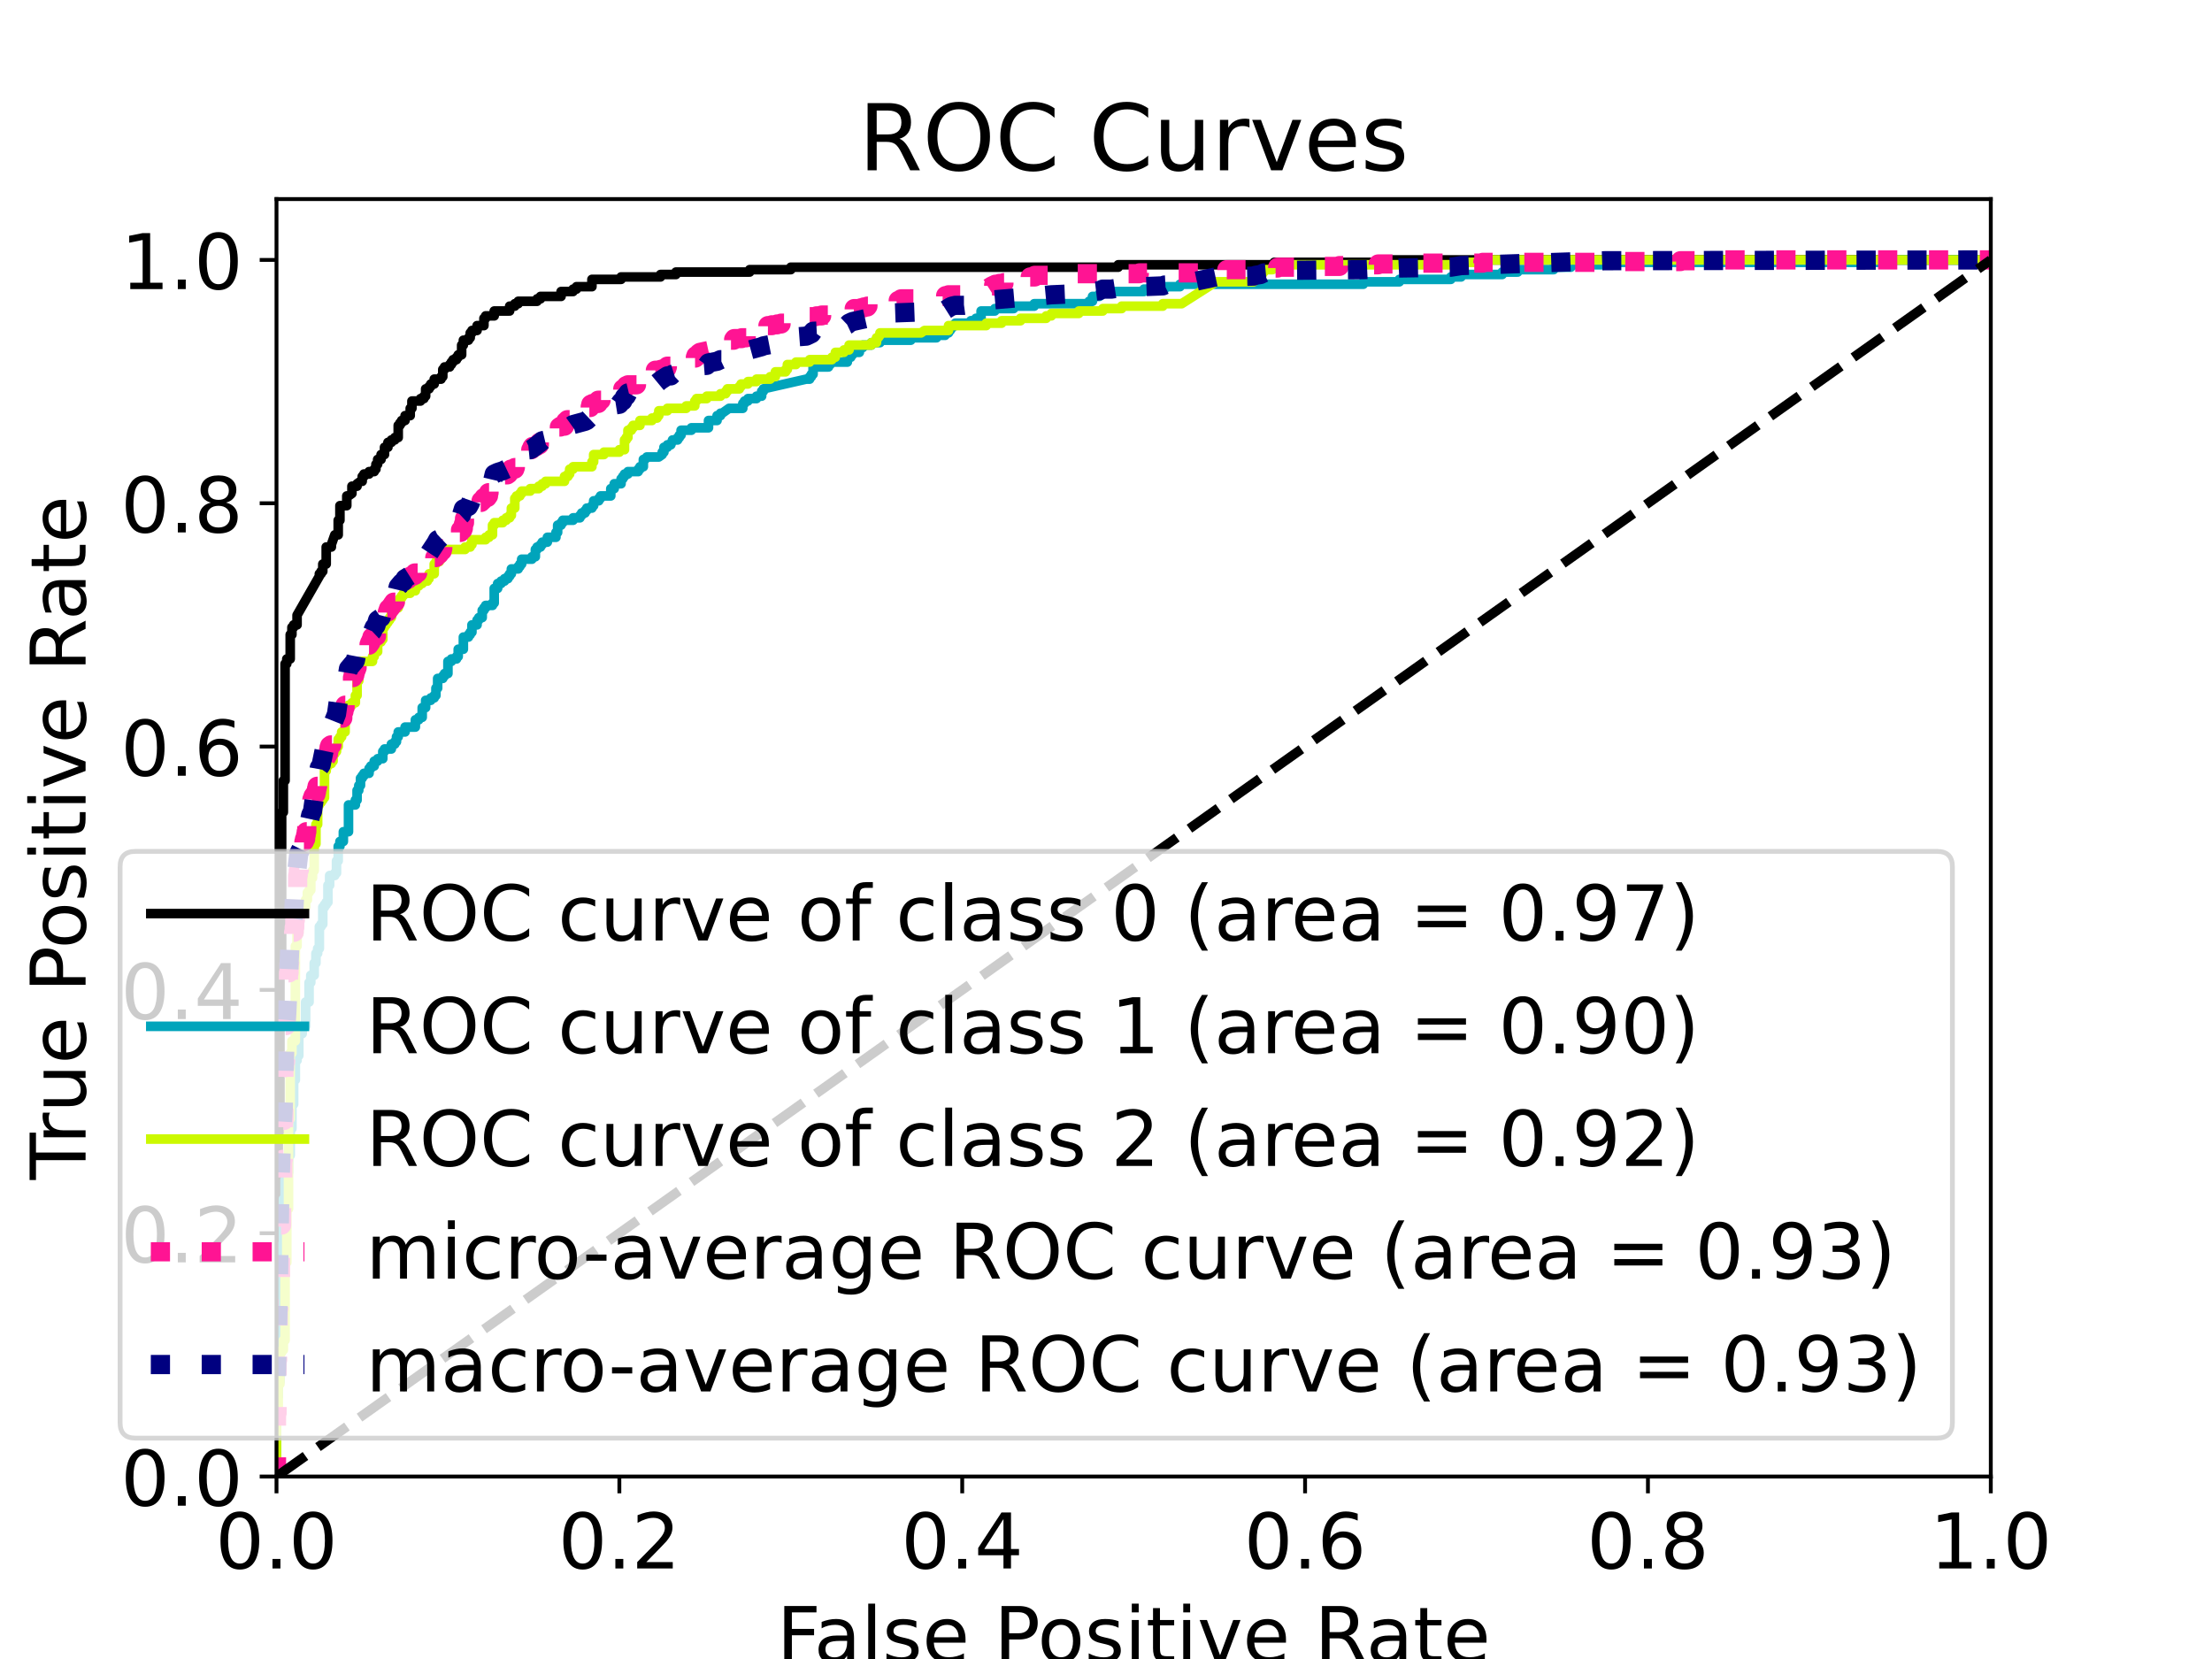 <?xml version="1.0" encoding="utf-8" standalone="no"?>
<!DOCTYPE svg PUBLIC "-//W3C//DTD SVG 1.1//EN"
  "http://www.w3.org/Graphics/SVG/1.1/DTD/svg11.dtd">
<!-- Created with matplotlib (https://matplotlib.org/) -->
<svg height="345.6pt" version="1.1" viewBox="0 0 460.8 345.6" width="460.8pt" xmlns="http://www.w3.org/2000/svg" xmlns:xlink="http://www.w3.org/1999/xlink">
 <defs>
  <style type="text/css">
*{stroke-linecap:butt;stroke-linejoin:round;}
  </style>
 </defs>
 <g id="figure_1">
  <g id="patch_1">
   <path d="M 0 345.6 
L 460.8 345.6 
L 460.8 0 
L 0 0 
z
" style="fill:#ffffff;"/>
  </g>
  <g id="axes_1">
   <g id="patch_2">
    <path d="M 57.6 307.584 
L 414.72 307.584 
L 414.72 41.472 
L 57.6 41.472 
z
" style="fill:#ffffff;"/>
   </g>
   <g id="matplotlib.axis_1">
    <g id="xtick_1">
     <g id="line2d_1">
      <defs>
       <path d="M 0 0 
L 0 3.5 
" id="m9cf88dca76" style="stroke:#000000;stroke-width:0.8;"/>
      </defs>
      <g>
       <use style="stroke:#000000;stroke-width:0.8;" x="57.6" xlink:href="#m9cf88dca76" y="307.584"/>
      </g>
     </g>
     <g id="text_1">
      <!-- 0.0 -->
      <defs>
       <path d="M 31.781 66.406 
Q 24.172 66.406 20.328 58.906 
Q 16.5 51.422 16.5 36.375 
Q 16.5 21.391 20.328 13.891 
Q 24.172 6.391 31.781 6.391 
Q 39.453 6.391 43.281 13.891 
Q 47.125 21.391 47.125 36.375 
Q 47.125 51.422 43.281 58.906 
Q 39.453 66.406 31.781 66.406 
z
M 31.781 74.219 
Q 44.047 74.219 50.516 64.516 
Q 56.984 54.828 56.984 36.375 
Q 56.984 17.969 50.516 8.266 
Q 44.047 -1.422 31.781 -1.422 
Q 19.531 -1.422 13.062 8.266 
Q 6.594 17.969 6.594 36.375 
Q 6.594 54.828 13.062 64.516 
Q 19.531 74.219 31.781 74.219 
z
" id="DejaVuSans-48"/>
       <path d="M 10.688 12.406 
L 21 12.406 
L 21 0 
L 10.688 0 
z
" id="DejaVuSans-46"/>
      </defs>
      <g transform="translate(44.877 326.741)scale(0.16 -0.16)">
       <use xlink:href="#DejaVuSans-48"/>
       <use x="63.623" xlink:href="#DejaVuSans-46"/>
       <use x="95.41" xlink:href="#DejaVuSans-48"/>
      </g>
     </g>
    </g>
    <g id="xtick_2">
     <g id="line2d_2">
      <g>
       <use style="stroke:#000000;stroke-width:0.8;" x="129.024" xlink:href="#m9cf88dca76" y="307.584"/>
      </g>
     </g>
     <g id="text_2">
      <!-- 0.2 -->
      <defs>
       <path d="M 19.188 8.297 
L 53.609 8.297 
L 53.609 0 
L 7.328 0 
L 7.328 8.297 
Q 12.938 14.109 22.625 23.891 
Q 32.328 33.688 34.812 36.531 
Q 39.547 41.844 41.422 45.531 
Q 43.312 49.219 43.312 52.781 
Q 43.312 58.594 39.234 62.25 
Q 35.156 65.922 28.609 65.922 
Q 23.969 65.922 18.812 64.312 
Q 13.672 62.703 7.812 59.422 
L 7.812 69.391 
Q 13.766 71.781 18.938 73 
Q 24.125 74.219 28.422 74.219 
Q 39.75 74.219 46.484 68.547 
Q 53.219 62.891 53.219 53.422 
Q 53.219 48.922 51.531 44.891 
Q 49.859 40.875 45.406 35.406 
Q 44.188 33.984 37.641 27.219 
Q 31.109 20.453 19.188 8.297 
z
" id="DejaVuSans-50"/>
      </defs>
      <g transform="translate(116.302 326.741)scale(0.16 -0.16)">
       <use xlink:href="#DejaVuSans-48"/>
       <use x="63.623" xlink:href="#DejaVuSans-46"/>
       <use x="95.41" xlink:href="#DejaVuSans-50"/>
      </g>
     </g>
    </g>
    <g id="xtick_3">
     <g id="line2d_3">
      <g>
       <use style="stroke:#000000;stroke-width:0.8;" x="200.448" xlink:href="#m9cf88dca76" y="307.584"/>
      </g>
     </g>
     <g id="text_3">
      <!-- 0.4 -->
      <defs>
       <path d="M 37.797 64.312 
L 12.891 25.391 
L 37.797 25.391 
z
M 35.203 72.906 
L 47.609 72.906 
L 47.609 25.391 
L 58.016 25.391 
L 58.016 17.188 
L 47.609 17.188 
L 47.609 0 
L 37.797 0 
L 37.797 17.188 
L 4.891 17.188 
L 4.891 26.703 
z
" id="DejaVuSans-52"/>
      </defs>
      <g transform="translate(187.726 326.741)scale(0.16 -0.16)">
       <use xlink:href="#DejaVuSans-48"/>
       <use x="63.623" xlink:href="#DejaVuSans-46"/>
       <use x="95.41" xlink:href="#DejaVuSans-52"/>
      </g>
     </g>
    </g>
    <g id="xtick_4">
     <g id="line2d_4">
      <g>
       <use style="stroke:#000000;stroke-width:0.8;" x="271.872" xlink:href="#m9cf88dca76" y="307.584"/>
      </g>
     </g>
     <g id="text_4">
      <!-- 0.6 -->
      <defs>
       <path d="M 33.016 40.375 
Q 26.375 40.375 22.484 35.828 
Q 18.609 31.297 18.609 23.391 
Q 18.609 15.531 22.484 10.953 
Q 26.375 6.391 33.016 6.391 
Q 39.656 6.391 43.531 10.953 
Q 47.406 15.531 47.406 23.391 
Q 47.406 31.297 43.531 35.828 
Q 39.656 40.375 33.016 40.375 
z
M 52.594 71.297 
L 52.594 62.312 
Q 48.875 64.062 45.094 64.984 
Q 41.312 65.922 37.594 65.922 
Q 27.828 65.922 22.672 59.328 
Q 17.531 52.734 16.797 39.406 
Q 19.672 43.656 24.016 45.922 
Q 28.375 48.188 33.594 48.188 
Q 44.578 48.188 50.953 41.516 
Q 57.328 34.859 57.328 23.391 
Q 57.328 12.156 50.688 5.359 
Q 44.047 -1.422 33.016 -1.422 
Q 20.359 -1.422 13.672 8.266 
Q 6.984 17.969 6.984 36.375 
Q 6.984 53.656 15.188 63.938 
Q 23.391 74.219 37.203 74.219 
Q 40.922 74.219 44.703 73.484 
Q 48.484 72.75 52.594 71.297 
z
" id="DejaVuSans-54"/>
      </defs>
      <g transform="translate(259.149 326.741)scale(0.16 -0.16)">
       <use xlink:href="#DejaVuSans-48"/>
       <use x="63.623" xlink:href="#DejaVuSans-46"/>
       <use x="95.41" xlink:href="#DejaVuSans-54"/>
      </g>
     </g>
    </g>
    <g id="xtick_5">
     <g id="line2d_5">
      <g>
       <use style="stroke:#000000;stroke-width:0.8;" x="343.296" xlink:href="#m9cf88dca76" y="307.584"/>
      </g>
     </g>
     <g id="text_5">
      <!-- 0.8 -->
      <defs>
       <path d="M 31.781 34.625 
Q 24.75 34.625 20.719 30.859 
Q 16.703 27.094 16.703 20.516 
Q 16.703 13.922 20.719 10.156 
Q 24.75 6.391 31.781 6.391 
Q 38.812 6.391 42.859 10.172 
Q 46.922 13.969 46.922 20.516 
Q 46.922 27.094 42.891 30.859 
Q 38.875 34.625 31.781 34.625 
z
M 21.922 38.812 
Q 15.578 40.375 12.031 44.719 
Q 8.5 49.078 8.5 55.328 
Q 8.5 64.062 14.719 69.141 
Q 20.953 74.219 31.781 74.219 
Q 42.672 74.219 48.875 69.141 
Q 55.078 64.062 55.078 55.328 
Q 55.078 49.078 51.531 44.719 
Q 48 40.375 41.703 38.812 
Q 48.828 37.156 52.797 32.312 
Q 56.781 27.484 56.781 20.516 
Q 56.781 9.906 50.312 4.234 
Q 43.844 -1.422 31.781 -1.422 
Q 19.734 -1.422 13.25 4.234 
Q 6.781 9.906 6.781 20.516 
Q 6.781 27.484 10.781 32.312 
Q 14.797 37.156 21.922 38.812 
z
M 18.312 54.391 
Q 18.312 48.734 21.844 45.562 
Q 25.391 42.391 31.781 42.391 
Q 38.141 42.391 41.719 45.562 
Q 45.312 48.734 45.312 54.391 
Q 45.312 60.062 41.719 63.234 
Q 38.141 66.406 31.781 66.406 
Q 25.391 66.406 21.844 63.234 
Q 18.312 60.062 18.312 54.391 
z
" id="DejaVuSans-56"/>
      </defs>
      <g transform="translate(330.574 326.741)scale(0.16 -0.16)">
       <use xlink:href="#DejaVuSans-48"/>
       <use x="63.623" xlink:href="#DejaVuSans-46"/>
       <use x="95.41" xlink:href="#DejaVuSans-56"/>
      </g>
     </g>
    </g>
    <g id="xtick_6">
     <g id="line2d_6">
      <g>
       <use style="stroke:#000000;stroke-width:0.8;" x="414.72" xlink:href="#m9cf88dca76" y="307.584"/>
      </g>
     </g>
     <g id="text_6">
      <!-- 1.0 -->
      <defs>
       <path d="M 12.406 8.297 
L 28.516 8.297 
L 28.516 63.922 
L 10.984 60.406 
L 10.984 69.391 
L 28.422 72.906 
L 38.281 72.906 
L 38.281 8.297 
L 54.391 8.297 
L 54.391 0 
L 12.406 0 
z
" id="DejaVuSans-49"/>
      </defs>
      <g transform="translate(401.998 326.741)scale(0.16 -0.16)">
       <use xlink:href="#DejaVuSans-49"/>
       <use x="63.623" xlink:href="#DejaVuSans-46"/>
       <use x="95.41" xlink:href="#DejaVuSans-48"/>
      </g>
     </g>
    </g>
    <g id="text_7">
     <!-- False Positive Rate -->
     <defs>
      <path d="M 9.812 72.906 
L 51.703 72.906 
L 51.703 64.594 
L 19.672 64.594 
L 19.672 43.109 
L 48.578 43.109 
L 48.578 34.812 
L 19.672 34.812 
L 19.672 0 
L 9.812 0 
z
" id="DejaVuSans-70"/>
      <path d="M 34.281 27.484 
Q 23.391 27.484 19.188 25 
Q 14.984 22.516 14.984 16.5 
Q 14.984 11.719 18.141 8.906 
Q 21.297 6.109 26.703 6.109 
Q 34.188 6.109 38.703 11.406 
Q 43.219 16.703 43.219 25.484 
L 43.219 27.484 
z
M 52.203 31.203 
L 52.203 0 
L 43.219 0 
L 43.219 8.297 
Q 40.141 3.328 35.547 0.953 
Q 30.953 -1.422 24.312 -1.422 
Q 15.922 -1.422 10.953 3.297 
Q 6 8.016 6 15.922 
Q 6 25.141 12.172 29.828 
Q 18.359 34.516 30.609 34.516 
L 43.219 34.516 
L 43.219 35.406 
Q 43.219 41.609 39.141 45 
Q 35.062 48.391 27.688 48.391 
Q 23 48.391 18.547 47.266 
Q 14.109 46.141 10.016 43.891 
L 10.016 52.203 
Q 14.938 54.109 19.578 55.047 
Q 24.219 56 28.609 56 
Q 40.484 56 46.344 49.844 
Q 52.203 43.703 52.203 31.203 
z
" id="DejaVuSans-97"/>
      <path d="M 9.422 75.984 
L 18.406 75.984 
L 18.406 0 
L 9.422 0 
z
" id="DejaVuSans-108"/>
      <path d="M 44.281 53.078 
L 44.281 44.578 
Q 40.484 46.531 36.375 47.5 
Q 32.281 48.484 27.875 48.484 
Q 21.188 48.484 17.844 46.438 
Q 14.5 44.391 14.5 40.281 
Q 14.5 37.156 16.891 35.375 
Q 19.281 33.594 26.516 31.984 
L 29.594 31.297 
Q 39.156 29.25 43.188 25.516 
Q 47.219 21.781 47.219 15.094 
Q 47.219 7.469 41.188 3.016 
Q 35.156 -1.422 24.609 -1.422 
Q 20.219 -1.422 15.453 -0.562 
Q 10.688 0.297 5.422 2 
L 5.422 11.281 
Q 10.406 8.688 15.234 7.391 
Q 20.062 6.109 24.812 6.109 
Q 31.156 6.109 34.562 8.281 
Q 37.984 10.453 37.984 14.406 
Q 37.984 18.062 35.516 20.016 
Q 33.062 21.969 24.703 23.781 
L 21.578 24.516 
Q 13.234 26.266 9.516 29.906 
Q 5.812 33.547 5.812 39.891 
Q 5.812 47.609 11.281 51.797 
Q 16.75 56 26.812 56 
Q 31.781 56 36.172 55.266 
Q 40.578 54.547 44.281 53.078 
z
" id="DejaVuSans-115"/>
      <path d="M 56.203 29.594 
L 56.203 25.203 
L 14.891 25.203 
Q 15.484 15.922 20.484 11.062 
Q 25.484 6.203 34.422 6.203 
Q 39.594 6.203 44.453 7.469 
Q 49.312 8.734 54.109 11.281 
L 54.109 2.781 
Q 49.266 0.734 44.188 -0.344 
Q 39.109 -1.422 33.891 -1.422 
Q 20.797 -1.422 13.156 6.188 
Q 5.516 13.812 5.516 26.812 
Q 5.516 40.234 12.766 48.109 
Q 20.016 56 32.328 56 
Q 43.359 56 49.781 48.891 
Q 56.203 41.797 56.203 29.594 
z
M 47.219 32.234 
Q 47.125 39.594 43.094 43.984 
Q 39.062 48.391 32.422 48.391 
Q 24.906 48.391 20.391 44.141 
Q 15.875 39.891 15.188 32.172 
z
" id="DejaVuSans-101"/>
      <path id="DejaVuSans-32"/>
      <path d="M 19.672 64.797 
L 19.672 37.406 
L 32.078 37.406 
Q 38.969 37.406 42.719 40.969 
Q 46.484 44.531 46.484 51.125 
Q 46.484 57.672 42.719 61.234 
Q 38.969 64.797 32.078 64.797 
z
M 9.812 72.906 
L 32.078 72.906 
Q 44.344 72.906 50.609 67.359 
Q 56.891 61.812 56.891 51.125 
Q 56.891 40.328 50.609 34.812 
Q 44.344 29.297 32.078 29.297 
L 19.672 29.297 
L 19.672 0 
L 9.812 0 
z
" id="DejaVuSans-80"/>
      <path d="M 30.609 48.391 
Q 23.391 48.391 19.188 42.75 
Q 14.984 37.109 14.984 27.297 
Q 14.984 17.484 19.156 11.844 
Q 23.344 6.203 30.609 6.203 
Q 37.797 6.203 41.984 11.859 
Q 46.188 17.531 46.188 27.297 
Q 46.188 37.016 41.984 42.703 
Q 37.797 48.391 30.609 48.391 
z
M 30.609 56 
Q 42.328 56 49.016 48.375 
Q 55.719 40.766 55.719 27.297 
Q 55.719 13.875 49.016 6.219 
Q 42.328 -1.422 30.609 -1.422 
Q 18.844 -1.422 12.172 6.219 
Q 5.516 13.875 5.516 27.297 
Q 5.516 40.766 12.172 48.375 
Q 18.844 56 30.609 56 
z
" id="DejaVuSans-111"/>
      <path d="M 9.422 54.688 
L 18.406 54.688 
L 18.406 0 
L 9.422 0 
z
M 9.422 75.984 
L 18.406 75.984 
L 18.406 64.594 
L 9.422 64.594 
z
" id="DejaVuSans-105"/>
      <path d="M 18.312 70.219 
L 18.312 54.688 
L 36.812 54.688 
L 36.812 47.703 
L 18.312 47.703 
L 18.312 18.016 
Q 18.312 11.328 20.141 9.422 
Q 21.969 7.516 27.594 7.516 
L 36.812 7.516 
L 36.812 0 
L 27.594 0 
Q 17.188 0 13.234 3.875 
Q 9.281 7.766 9.281 18.016 
L 9.281 47.703 
L 2.688 47.703 
L 2.688 54.688 
L 9.281 54.688 
L 9.281 70.219 
z
" id="DejaVuSans-116"/>
      <path d="M 2.984 54.688 
L 12.5 54.688 
L 29.594 8.797 
L 46.688 54.688 
L 56.203 54.688 
L 35.688 0 
L 23.484 0 
z
" id="DejaVuSans-118"/>
      <path d="M 44.391 34.188 
Q 47.562 33.109 50.562 29.594 
Q 53.562 26.078 56.594 19.922 
L 66.609 0 
L 56 0 
L 46.688 18.703 
Q 43.062 26.031 39.672 28.422 
Q 36.281 30.812 30.422 30.812 
L 19.672 30.812 
L 19.672 0 
L 9.812 0 
L 9.812 72.906 
L 32.078 72.906 
Q 44.578 72.906 50.734 67.672 
Q 56.891 62.453 56.891 51.906 
Q 56.891 45.016 53.688 40.469 
Q 50.484 35.938 44.391 34.188 
z
M 19.672 64.797 
L 19.672 38.922 
L 32.078 38.922 
Q 39.203 38.922 42.844 42.219 
Q 46.484 45.516 46.484 51.906 
Q 46.484 58.297 42.844 61.547 
Q 39.203 64.797 32.078 64.797 
z
" id="DejaVuSans-82"/>
     </defs>
     <g transform="translate(161.814 346.226)scale(0.16 -0.16)">
      <use xlink:href="#DejaVuSans-70"/>
      <use x="48.395" xlink:href="#DejaVuSans-97"/>
      <use x="109.674" xlink:href="#DejaVuSans-108"/>
      <use x="137.457" xlink:href="#DejaVuSans-115"/>
      <use x="189.557" xlink:href="#DejaVuSans-101"/>
      <use x="251.08" xlink:href="#DejaVuSans-32"/>
      <use x="282.867" xlink:href="#DejaVuSans-80"/>
      <use x="339.545" xlink:href="#DejaVuSans-111"/>
      <use x="400.727" xlink:href="#DejaVuSans-115"/>
      <use x="452.826" xlink:href="#DejaVuSans-105"/>
      <use x="480.609" xlink:href="#DejaVuSans-116"/>
      <use x="519.818" xlink:href="#DejaVuSans-105"/>
      <use x="547.602" xlink:href="#DejaVuSans-118"/>
      <use x="606.781" xlink:href="#DejaVuSans-101"/>
      <use x="668.305" xlink:href="#DejaVuSans-32"/>
      <use x="700.092" xlink:href="#DejaVuSans-82"/>
      <use x="767.324" xlink:href="#DejaVuSans-97"/>
      <use x="828.604" xlink:href="#DejaVuSans-116"/>
      <use x="867.812" xlink:href="#DejaVuSans-101"/>
     </g>
    </g>
   </g>
   <g id="matplotlib.axis_2">
    <g id="ytick_1">
     <g id="line2d_7">
      <defs>
       <path d="M 0 0 
L -3.5 0 
" id="mb28dc437c3" style="stroke:#000000;stroke-width:0.8;"/>
      </defs>
      <g>
       <use style="stroke:#000000;stroke-width:0.8;" x="57.6" xlink:href="#mb28dc437c3" y="307.584"/>
      </g>
     </g>
     <g id="text_8">
      <!-- 0.0 -->
      <g transform="translate(25.155 313.663)scale(0.16 -0.16)">
       <use xlink:href="#DejaVuSans-48"/>
       <use x="63.623" xlink:href="#DejaVuSans-46"/>
       <use x="95.41" xlink:href="#DejaVuSans-48"/>
      </g>
     </g>
    </g>
    <g id="ytick_2">
     <g id="line2d_8">
      <g>
       <use style="stroke:#000000;stroke-width:0.8;" x="57.6" xlink:href="#mb28dc437c3" y="256.896"/>
      </g>
     </g>
     <g id="text_9">
      <!-- 0.2 -->
      <g transform="translate(25.155 262.975)scale(0.16 -0.16)">
       <use xlink:href="#DejaVuSans-48"/>
       <use x="63.623" xlink:href="#DejaVuSans-46"/>
       <use x="95.41" xlink:href="#DejaVuSans-50"/>
      </g>
     </g>
    </g>
    <g id="ytick_3">
     <g id="line2d_9">
      <g>
       <use style="stroke:#000000;stroke-width:0.8;" x="57.6" xlink:href="#mb28dc437c3" y="206.208"/>
      </g>
     </g>
     <g id="text_10">
      <!-- 0.4 -->
      <g transform="translate(25.155 212.287)scale(0.16 -0.16)">
       <use xlink:href="#DejaVuSans-48"/>
       <use x="63.623" xlink:href="#DejaVuSans-46"/>
       <use x="95.41" xlink:href="#DejaVuSans-52"/>
      </g>
     </g>
    </g>
    <g id="ytick_4">
     <g id="line2d_10">
      <g>
       <use style="stroke:#000000;stroke-width:0.8;" x="57.6" xlink:href="#mb28dc437c3" y="155.52"/>
      </g>
     </g>
     <g id="text_11">
      <!-- 0.6 -->
      <g transform="translate(25.155 161.599)scale(0.16 -0.16)">
       <use xlink:href="#DejaVuSans-48"/>
       <use x="63.623" xlink:href="#DejaVuSans-46"/>
       <use x="95.41" xlink:href="#DejaVuSans-54"/>
      </g>
     </g>
    </g>
    <g id="ytick_5">
     <g id="line2d_11">
      <g>
       <use style="stroke:#000000;stroke-width:0.8;" x="57.6" xlink:href="#mb28dc437c3" y="104.832"/>
      </g>
     </g>
     <g id="text_12">
      <!-- 0.8 -->
      <g transform="translate(25.155 110.911)scale(0.16 -0.16)">
       <use xlink:href="#DejaVuSans-48"/>
       <use x="63.623" xlink:href="#DejaVuSans-46"/>
       <use x="95.41" xlink:href="#DejaVuSans-56"/>
      </g>
     </g>
    </g>
    <g id="ytick_6">
     <g id="line2d_12">
      <g>
       <use style="stroke:#000000;stroke-width:0.8;" x="57.6" xlink:href="#mb28dc437c3" y="54.144"/>
      </g>
     </g>
     <g id="text_13">
      <!-- 1.0 -->
      <g transform="translate(25.155 60.223)scale(0.16 -0.16)">
       <use xlink:href="#DejaVuSans-49"/>
       <use x="63.623" xlink:href="#DejaVuSans-46"/>
       <use x="95.41" xlink:href="#DejaVuSans-48"/>
      </g>
     </g>
    </g>
    <g id="text_14">
     <!-- True Positive Rate -->
     <defs>
      <path d="M -0.297 72.906 
L 61.375 72.906 
L 61.375 64.594 
L 35.5 64.594 
L 35.5 0 
L 25.594 0 
L 25.594 64.594 
L -0.297 64.594 
z
" id="DejaVuSans-84"/>
      <path d="M 41.109 46.297 
Q 39.594 47.172 37.812 47.578 
Q 36.031 48 33.891 48 
Q 26.266 48 22.188 43.047 
Q 18.109 38.094 18.109 28.812 
L 18.109 0 
L 9.078 0 
L 9.078 54.688 
L 18.109 54.688 
L 18.109 46.188 
Q 20.953 51.172 25.484 53.578 
Q 30.031 56 36.531 56 
Q 37.453 56 38.578 55.875 
Q 39.703 55.766 41.062 55.516 
z
" id="DejaVuSans-114"/>
      <path d="M 8.5 21.578 
L 8.5 54.688 
L 17.484 54.688 
L 17.484 21.922 
Q 17.484 14.156 20.5 10.266 
Q 23.531 6.391 29.594 6.391 
Q 36.859 6.391 41.078 11.031 
Q 45.312 15.672 45.312 23.688 
L 45.312 54.688 
L 54.297 54.688 
L 54.297 0 
L 45.312 0 
L 45.312 8.406 
Q 42.047 3.422 37.719 1 
Q 33.406 -1.422 27.688 -1.422 
Q 18.266 -1.422 13.375 4.438 
Q 8.5 10.297 8.5 21.578 
z
M 31.109 56 
z
" id="DejaVuSans-117"/>
     </defs>
     <g transform="translate(17.828 245.775)rotate(-90)scale(0.16 -0.16)">
      <use xlink:href="#DejaVuSans-84"/>
      <use x="46.334" xlink:href="#DejaVuSans-114"/>
      <use x="87.447" xlink:href="#DejaVuSans-117"/>
      <use x="150.826" xlink:href="#DejaVuSans-101"/>
      <use x="212.35" xlink:href="#DejaVuSans-32"/>
      <use x="244.137" xlink:href="#DejaVuSans-80"/>
      <use x="300.814" xlink:href="#DejaVuSans-111"/>
      <use x="361.996" xlink:href="#DejaVuSans-115"/>
      <use x="414.096" xlink:href="#DejaVuSans-105"/>
      <use x="441.879" xlink:href="#DejaVuSans-116"/>
      <use x="481.088" xlink:href="#DejaVuSans-105"/>
      <use x="508.871" xlink:href="#DejaVuSans-118"/>
      <use x="568.051" xlink:href="#DejaVuSans-101"/>
      <use x="629.574" xlink:href="#DejaVuSans-32"/>
      <use x="661.361" xlink:href="#DejaVuSans-82"/>
      <use x="728.594" xlink:href="#DejaVuSans-97"/>
      <use x="789.873" xlink:href="#DejaVuSans-116"/>
      <use x="829.082" xlink:href="#DejaVuSans-101"/>
     </g>
    </g>
   </g>
   <g id="line2d_13">
    <path clip-path="url(#pa54621ce2d)" d="M 57.6 307.584 
L 57.6 273.623 
L 57.957 273.623 
L 57.957 235.607 
L 58.314 235.607 
L 58.314 199.619 
L 58.671 199.619 
L 58.671 169.206 
L 59.028 169.206 
L 59.028 162.616 
L 59.386 162.616 
L 59.386 138.286 
L 59.743 138.286 
L 59.743 137.272 
L 60.457 137.272 
L 60.457 132.204 
L 60.814 132.204 
L 60.814 130.683 
L 61.171 130.683 
L 61.171 130.176 
L 61.885 130.176 
L 61.885 128.148 
L 66.528 120.038 
L 66.528 119.532 
L 66.885 119.532 
L 66.885 119.025 
L 67.242 119.025 
L 67.242 117.504 
L 67.956 117.504 
L 67.956 113.956 
L 69.028 113.956 
L 69.028 113.449 
L 69.742 111.421 
L 70.456 111.421 
L 70.456 108.38 
L 70.813 108.38 
L 70.813 105.339 
L 72.242 105.339 
L 72.242 103.311 
L 72.599 103.311 
L 73.313 102.804 
L 73.313 101.284 
L 74.385 101.284 
L 74.385 100.777 
L 75.099 100.27 
L 75.456 100.27 
L 75.456 99.256 
L 75.813 99.256 
L 75.813 98.749 
L 76.884 98.749 
L 76.884 98.243 
L 77.956 98.243 
L 77.956 97.736 
L 78.313 97.736 
L 78.313 96.722 
L 78.67 96.722 
L 78.67 95.708 
L 79.384 95.708 
L 79.384 94.694 
L 80.099 94.694 
L 80.099 93.174 
L 80.813 93.174 
L 80.813 92.16 
L 81.527 92.16 
L 81.527 91.653 
L 82.241 91.653 
L 82.241 91.146 
L 82.956 91.146 
L 82.956 88.612 
L 83.313 88.612 
L 83.313 88.105 
L 83.67 88.105 
L 83.67 87.598 
L 84.384 87.598 
L 84.384 86.584 
L 85.455 86.584 
L 85.455 85.064 
L 85.812 85.064 
L 85.812 83.543 
L 87.598 83.543 
L 87.598 83.036 
L 88.312 83.036 
L 88.312 82.529 
L 88.669 82.529 
L 88.669 81.009 
L 89.384 81.009 
L 89.384 80.502 
L 89.741 80.502 
L 89.741 79.995 
L 90.455 79.995 
L 90.455 78.981 
L 91.884 78.981 
L 91.884 78.474 
L 92.241 78.474 
L 92.241 76.954 
L 92.598 76.954 
L 92.598 76.447 
L 93.669 76.447 
L 93.669 75.94 
L 94.026 75.94 
L 94.026 75.433 
L 94.383 75.433 
L 94.383 74.926 
L 95.098 74.926 
L 95.098 74.419 
L 95.455 74.419 
L 95.455 73.912 
L 96.169 73.912 
L 96.169 71.885 
L 96.526 71.885 
L 96.526 70.871 
L 97.597 70.871 
L 97.597 70.364 
L 97.955 70.364 
L 97.955 69.35 
L 98.312 69.35 
L 98.312 68.844 
L 99.383 68.844 
L 99.383 67.83 
L 100.812 67.83 
L 100.812 66.309 
L 101.169 66.309 
L 101.169 65.802 
L 102.954 65.802 
L 102.954 64.788 
L 106.168 64.788 
L 106.168 63.775 
L 107.24 63.775 
L 107.24 63.268 
L 107.954 63.268 
L 107.954 62.761 
L 111.882 62.761 
L 111.882 62.254 
L 112.596 62.254 
L 112.596 61.747 
L 116.882 61.747 
L 116.882 60.733 
L 119.382 60.733 
L 119.382 60.227 
L 120.096 60.227 
L 120.096 59.72 
L 123.31 59.72 
L 123.31 58.199 
L 129.381 58.199 
L 129.381 57.692 
L 137.595 57.692 
L 137.595 57.185 
L 140.809 57.185 
L 140.809 56.678 
L 156.165 56.678 
L 156.165 56.172 
L 164.736 56.172 
L 164.736 55.665 
L 232.946 55.665 
L 232.946 55.158 
L 265.444 55.158 
L 265.444 54.651 
L 287.585 54.651 
L 287.585 54.144 
L 414.72 54.144 
L 414.72 54.144 
" style="fill:none;stroke:#000000;stroke-linecap:square;stroke-width:2;"/>
   </g>
   <g id="line2d_14">
    <path clip-path="url(#pa54621ce2d)" d="M 57.6 307.584 
L 57.6 290.857 
L 57.957 290.857 
L 57.957 287.816 
L 58.314 287.816 
L 58.314 260.444 
L 58.671 260.444 
L 58.671 259.43 
L 59.028 259.43 
L 59.028 249.8 
L 59.386 249.8 
L 59.386 245.745 
L 59.743 245.745 
L 59.743 244.224 
L 60.1 244.224 
L 60.1 240.676 
L 60.457 240.676 
L 60.457 235.1 
L 60.814 235.1 
L 60.814 230.031 
L 61.171 230.031 
L 61.171 224.963 
L 61.528 224.963 
L 61.528 220.908 
L 61.885 220.908 
L 61.885 219.894 
L 62.243 219.894 
L 62.243 215.332 
L 62.957 215.332 
L 62.957 213.811 
L 63.671 213.811 
L 63.671 208.742 
L 64.385 208.742 
L 64.385 204.687 
L 64.742 204.687 
L 64.742 203.167 
L 65.457 203.167 
L 65.457 200.632 
L 65.814 200.632 
L 65.814 198.605 
L 66.171 198.605 
L 66.171 197.591 
L 66.528 197.591 
L 66.528 193.029 
L 66.885 193.029 
L 66.885 192.522 
L 67.242 192.522 
L 67.242 188.974 
L 67.599 188.974 
L 67.599 188.467 
L 67.956 188.467 
L 67.956 187.96 
L 68.314 187.96 
L 68.314 184.412 
L 68.671 184.412 
L 68.671 182.385 
L 69.742 182.385 
L 69.742 181.878 
L 70.099 181.878 
L 70.099 179.343 
L 70.456 179.343 
L 70.456 176.302 
L 70.813 176.302 
L 70.813 175.288 
L 71.528 175.288 
L 71.528 173.261 
L 72.599 173.261 
L 72.599 167.685 
L 74.028 167.685 
L 74.028 166.671 
L 74.385 166.671 
L 74.385 164.644 
L 74.742 164.644 
L 74.742 163.63 
L 75.099 163.63 
L 75.099 162.109 
L 75.456 162.109 
L 75.456 161.603 
L 75.813 161.603 
L 75.813 161.096 
L 76.884 161.096 
L 76.884 160.082 
L 77.242 160.082 
L 77.242 159.575 
L 77.956 159.575 
L 77.956 158.561 
L 78.67 158.561 
L 78.67 158.054 
L 79.741 158.054 
L 79.741 156.534 
L 80.099 156.534 
L 80.099 156.027 
L 81.527 156.027 
L 81.527 155.013 
L 82.241 155.013 
L 82.241 154.506 
L 82.598 154.506 
L 82.598 153.492 
L 82.956 153.492 
L 82.956 152.479 
L 84.384 152.479 
L 84.384 151.465 
L 86.527 151.465 
L 86.527 149.944 
L 87.241 149.944 
L 87.241 149.437 
L 87.955 149.437 
L 87.955 147.41 
L 88.669 147.41 
L 88.669 145.889 
L 89.741 145.889 
L 89.741 145.382 
L 90.455 145.382 
L 90.455 144.876 
L 90.812 144.876 
L 90.812 143.355 
L 91.169 143.355 
L 91.169 141.327 
L 92.241 141.327 
L 92.241 140.82 
L 92.598 140.82 
L 92.598 140.314 
L 93.312 140.314 
L 93.312 137.779 
L 94.026 137.779 
L 94.026 137.272 
L 95.098 137.272 
L 95.098 136.765 
L 95.455 136.765 
L 95.455 135.245 
L 96.526 135.245 
L 96.526 132.71 
L 97.597 132.71 
L 97.597 132.204 
L 97.955 132.204 
L 97.955 131.697 
L 98.312 131.697 
L 98.312 130.176 
L 99.383 130.176 
L 99.383 129.162 
L 99.74 129.162 
L 99.74 128.655 
L 100.454 128.655 
L 100.454 127.135 
L 100.812 127.135 
L 100.812 126.628 
L 101.169 126.628 
L 101.169 126.121 
L 102.597 126.121 
L 102.597 125.614 
L 102.954 125.614 
L 102.954 122.573 
L 103.668 122.573 
L 103.668 121.559 
L 104.383 121.559 
L 104.383 121.052 
L 105.097 121.052 
L 105.097 120.545 
L 105.811 120.545 
L 105.811 120.038 
L 106.168 120.038 
L 106.168 119.532 
L 106.525 119.532 
L 106.525 118.518 
L 107.954 118.518 
L 107.954 118.011 
L 108.311 118.011 
L 108.311 117.504 
L 108.668 117.504 
L 108.668 116.49 
L 110.811 116.49 
L 110.811 115.983 
L 111.525 115.983 
L 111.525 114.463 
L 111.882 114.463 
L 111.882 113.956 
L 112.596 113.956 
L 112.596 113.449 
L 112.954 113.449 
L 112.954 112.942 
L 114.025 112.942 
L 114.025 111.928 
L 115.811 111.928 
L 115.811 110.915 
L 116.168 110.915 
L 116.168 109.394 
L 116.882 109.394 
L 116.882 108.887 
L 117.239 108.887 
L 117.239 108.38 
L 119.382 108.38 
L 119.382 107.873 
L 120.81 107.873 
L 120.81 107.366 
L 121.167 107.366 
L 121.167 106.86 
L 121.882 106.86 
L 121.882 106.353 
L 122.239 106.353 
L 122.239 105.846 
L 123.31 105.846 
L 123.31 105.339 
L 123.667 105.339 
L 123.667 104.325 
L 124.739 104.325 
L 124.739 103.818 
L 125.096 103.818 
L 125.096 103.311 
L 127.238 103.311 
L 127.238 101.791 
L 127.953 101.791 
L 127.953 100.777 
L 129.381 100.777 
L 129.381 99.763 
L 129.738 99.763 
L 129.738 99.256 
L 130.095 99.256 
L 130.095 98.749 
L 130.81 98.749 
L 130.81 98.243 
L 132.952 98.243 
L 132.952 97.736 
L 133.309 97.736 
L 133.309 97.229 
L 134.024 97.229 
L 134.024 95.708 
L 134.381 95.708 
L 134.738 95.201 
L 137.238 95.201 
L 137.952 94.694 
L 137.952 94.188 
L 138.309 94.188 
L 138.309 93.174 
L 139.023 93.174 
L 139.023 92.667 
L 139.738 92.667 
L 140.095 91.653 
L 141.166 91.653 
L 141.166 91.146 
L 141.523 91.146 
L 141.523 90.639 
L 141.88 90.639 
L 141.88 89.626 
L 144.023 89.626 
L 144.023 89.119 
L 147.594 89.119 
L 147.594 87.598 
L 149.38 87.598 
L 149.38 86.584 
L 150.094 86.584 
L 150.094 86.077 
L 150.451 86.077 
L 151.88 85.064 
L 154.737 85.064 
L 154.737 84.05 
L 155.094 84.05 
L 155.094 83.543 
L 155.808 83.543 
L 155.808 83.036 
L 157.594 83.036 
L 157.594 82.529 
L 158.665 82.529 
L 158.665 81.516 
L 159.022 81.516 
L 159.022 81.009 
L 167.95 78.981 
L 168.664 78.981 
L 168.664 78.474 
L 169.021 78.474 
L 169.021 77.967 
L 169.379 77.967 
L 169.379 76.447 
L 172.593 76.447 
L 172.593 75.94 
L 172.95 75.94 
L 172.95 75.433 
L 176.521 75.433 
L 176.521 74.419 
L 177.235 74.419 
L 177.235 73.912 
L 177.592 73.912 
L 177.592 73.405 
L 179.021 73.405 
L 179.021 72.392 
L 179.735 72.392 
L 179.735 71.885 
L 181.521 71.885 
L 181.521 71.378 
L 183.306 71.378 
L 183.306 70.871 
L 189.734 70.871 
L 189.734 70.364 
L 195.091 70.364 
L 195.091 69.857 
L 196.877 69.857 
L 196.877 69.35 
L 197.591 69.35 
L 197.591 68.844 
L 197.948 68.844 
L 197.948 68.337 
L 198.305 68.337 
L 198.305 67.83 
L 199.02 67.83 
L 199.02 67.323 
L 202.234 67.323 
L 202.234 66.816 
L 203.305 66.816 
L 203.305 66.309 
L 204.376 66.309 
L 204.376 64.788 
L 207.233 64.788 
L 207.233 64.282 
L 211.162 64.282 
L 211.162 63.775 
L 215.447 63.775 
L 215.447 63.268 
L 226.875 63.268 
L 226.875 62.761 
L 227.589 62.761 
L 227.589 61.747 
L 229.018 61.747 
L 229.018 61.24 
L 229.375 61.24 
L 229.375 60.733 
L 238.303 60.733 
L 238.303 60.227 
L 242.588 60.227 
L 242.588 59.72 
L 245.802 59.72 
L 245.802 59.213 
L 284.014 59.213 
L 284.014 58.706 
L 291.514 58.706 
L 291.514 58.199 
L 302.227 58.199 
L 302.227 57.692 
L 304.37 57.692 
L 304.37 57.185 
L 312.941 57.185 
L 312.941 56.678 
L 316.155 56.678 
L 316.155 56.172 
L 323.654 56.172 
L 323.654 55.665 
L 327.226 55.665 
L 327.226 55.158 
L 334.368 55.158 
L 334.368 54.651 
L 394.364 54.651 
L 394.364 54.144 
L 414.72 54.144 
L 414.72 54.144 
" style="fill:none;stroke:#00a4bb;stroke-linecap:square;stroke-width:2;"/>
   </g>
   <g id="line2d_15">
    <path clip-path="url(#pa54621ce2d)" d="M 57.6 307.584 
L 57.6 295.419 
L 57.957 295.419 
L 57.957 288.323 
L 58.314 288.323 
L 58.314 281.733 
L 58.671 281.733 
L 58.671 281.226 
L 59.028 281.226 
L 59.028 279.199 
L 59.386 279.199 
L 59.386 262.979 
L 59.743 262.979 
L 59.743 251.827 
L 60.1 251.827 
L 60.1 233.073 
L 60.457 233.073 
L 60.457 219.387 
L 60.814 219.387 
L 60.814 216.852 
L 61.528 216.852 
L 61.528 197.084 
L 61.885 197.084 
L 61.885 194.55 
L 62.243 194.55 
L 62.243 190.495 
L 62.6 190.495 
L 62.6 188.974 
L 63.671 188.974 
L 63.671 187.453 
L 64.028 187.453 
L 64.028 185.933 
L 64.385 185.933 
L 64.385 185.426 
L 64.742 185.426 
L 64.742 182.892 
L 65.1 182.892 
L 65.1 181.371 
L 65.457 181.371 
L 65.457 175.795 
L 65.814 175.795 
L 65.814 171.74 
L 66.171 171.74 
L 66.171 167.685 
L 66.528 167.685 
L 66.528 167.178 
L 66.885 167.178 
L 66.885 166.671 
L 67.242 166.671 
L 67.242 166.164 
L 67.599 166.164 
L 67.599 160.589 
L 67.956 160.589 
L 67.956 159.575 
L 68.314 159.575 
L 68.314 159.068 
L 69.028 159.068 
L 69.028 158.561 
L 69.385 158.561 
L 69.385 157.041 
L 69.742 157.041 
L 69.742 156.534 
L 70.099 156.534 
L 70.099 155.52 
L 70.456 155.52 
L 70.456 153.999 
L 70.813 153.999 
L 70.813 153.492 
L 71.171 153.492 
L 71.171 152.479 
L 71.885 152.479 
L 71.885 149.437 
L 72.242 149.437 
L 72.242 147.917 
L 72.599 147.917 
L 72.599 146.903 
L 73.313 146.903 
L 73.313 146.396 
L 74.028 146.396 
L 74.028 144.876 
L 74.385 144.876 
L 74.385 141.834 
L 74.742 141.834 
L 74.742 139.807 
L 75.099 139.807 
L 75.099 137.779 
L 77.599 137.779 
L 77.599 136.765 
L 77.956 136.765 
L 77.956 135.752 
L 78.67 135.752 
L 78.67 133.724 
L 79.384 133.724 
L 79.384 133.217 
L 79.741 133.217 
L 79.741 130.683 
L 80.099 130.683 
L 80.099 130.176 
L 80.456 130.176 
L 80.456 129.669 
L 80.813 129.669 
L 80.813 129.162 
L 81.17 129.162 
L 81.17 128.655 
L 81.527 128.655 
L 81.527 127.642 
L 81.884 127.642 
L 81.884 126.628 
L 82.956 126.628 
L 82.956 125.614 
L 83.313 125.614 
L 83.313 124.6 
L 83.67 124.6 
L 83.67 124.093 
L 84.027 124.093 
L 84.027 123.587 
L 85.455 123.587 
L 85.455 123.08 
L 86.527 123.08 
L 86.527 122.066 
L 87.241 122.066 
L 87.241 121.559 
L 87.955 121.559 
L 87.955 121.052 
L 89.027 121.052 
L 89.027 120.545 
L 89.384 120.545 
L 89.384 119.532 
L 90.455 119.532 
L 90.455 117.504 
L 90.812 117.504 
L 90.812 116.997 
L 91.526 116.997 
L 91.526 116.49 
L 91.884 116.49 
L 91.884 115.983 
L 92.241 115.983 
L 92.241 114.97 
L 92.955 114.97 
L 92.955 114.463 
L 96.883 114.463 
L 96.883 113.956 
L 97.955 113.956 
L 97.955 113.449 
L 98.312 113.449 
L 98.312 112.435 
L 101.169 112.435 
L 101.169 111.928 
L 101.883 111.928 
L 101.883 111.421 
L 102.597 111.421 
L 102.597 109.394 
L 102.954 109.394 
L 102.954 108.887 
L 104.74 108.887 
L 104.74 108.38 
L 105.454 108.38 
L 105.454 107.873 
L 106.168 107.873 
L 106.168 107.366 
L 106.525 107.366 
L 106.525 105.846 
L 107.24 105.846 
L 107.24 103.818 
L 107.597 103.818 
L 107.597 103.311 
L 108.311 103.311 
L 108.311 102.804 
L 108.668 102.804 
L 108.668 102.298 
L 110.454 102.298 
L 110.454 101.791 
L 112.239 101.791 
L 112.239 101.284 
L 112.954 101.284 
L 112.954 100.777 
L 113.668 100.777 
L 113.668 100.27 
L 117.596 100.27 
L 117.596 99.256 
L 118.31 99.256 
L 118.31 98.749 
L 118.668 98.749 
L 118.668 97.736 
L 119.382 97.736 
L 119.382 97.229 
L 123.31 97.229 
L 123.31 96.215 
L 123.667 96.215 
L 123.667 94.694 
L 125.81 94.694 
L 125.81 94.188 
L 129.024 94.188 
L 129.024 93.681 
L 130.095 93.681 
L 130.095 91.653 
L 130.452 91.653 
L 130.452 91.146 
L 130.81 91.146 
L 130.81 89.626 
L 131.524 89.626 
L 131.524 89.119 
L 131.881 89.119 
L 131.881 88.612 
L 133.309 88.612 
L 133.309 87.598 
L 135.809 87.598 
L 135.809 87.091 
L 136.881 87.091 
L 136.881 86.584 
L 137.238 86.584 
L 137.238 85.571 
L 139.023 85.571 
L 139.023 85.064 
L 142.952 85.064 
L 142.952 84.557 
L 144.737 84.557 
L 144.737 83.543 
L 145.094 83.543 
L 145.094 83.036 
L 147.237 83.036 
L 147.237 82.529 
L 150.094 82.529 
L 150.094 82.022 
L 151.165 82.022 
L 151.165 81.516 
L 151.523 81.516 
L 151.523 81.009 
L 154.022 81.009 
L 154.022 80.502 
L 154.38 80.502 
L 154.38 79.995 
L 155.808 79.995 
L 155.808 79.488 
L 157.594 79.488 
L 157.594 78.981 
L 160.451 78.981 
L 160.451 78.474 
L 161.522 78.474 
L 161.522 77.46 
L 163.665 77.46 
L 163.665 76.954 
L 164.022 76.954 
L 164.022 75.94 
L 165.807 75.94 
L 165.807 75.433 
L 168.664 75.433 
L 168.664 74.926 
L 173.307 74.926 
L 173.307 74.419 
L 174.021 74.419 
L 174.021 73.405 
L 175.807 73.405 
L 175.807 72.899 
L 176.878 72.899 
L 176.878 71.885 
L 181.521 71.885 
L 181.521 71.378 
L 182.592 71.378 
L 182.592 70.364 
L 182.949 70.364 
L 183.306 69.857 
L 183.306 69.35 
L 191.877 69.35 
L 192.591 68.844 
L 197.591 68.844 
L 197.591 67.83 
L 205.448 67.83 
L 205.448 67.323 
L 208.662 67.323 
L 208.662 66.816 
L 212.59 66.816 
L 212.59 66.309 
L 217.947 66.309 
L 217.947 65.802 
L 219.018 65.802 
L 219.018 65.295 
L 224.732 65.295 
L 224.732 64.788 
L 229.732 64.788 
L 229.732 64.282 
L 233.66 64.282 
L 233.66 63.775 
L 242.231 63.775 
L 242.231 63.268 
L 246.159 63.268 
L 253.302 58.706 
L 261.158 58.706 
L 261.158 58.199 
L 261.516 58.199 
L 261.516 57.692 
L 262.587 57.692 
L 262.587 57.185 
L 262.944 57.185 
L 262.944 56.678 
L 263.301 56.678 
L 263.301 56.172 
L 265.087 56.172 
L 265.087 55.665 
L 265.801 55.665 
L 265.801 55.158 
L 303.656 55.158 
L 303.656 54.651 
L 309.012 54.651 
L 309.012 54.144 
L 414.72 54.144 
L 414.72 54.144 
" style="fill:none;stroke:#ccf900;stroke-linecap:square;stroke-width:2;"/>
   </g>
   <g id="line2d_16">
    <path clip-path="url(#pa54621ce2d)" d="M 57.6 307.584 
L 57.6 294.405 
L 57.719 294.405 
L 57.719 283.254 
L 57.838 283.254 
L 57.838 276.157 
L 57.957 276.157 
L 57.957 272.609 
L 58.076 272.609 
L 58.076 270.751 
L 58.195 270.751 
L 58.195 269.568 
L 58.314 269.568 
L 58.314 267.203 
L 58.433 267.203 
L 58.433 258.417 
L 58.552 258.417 
L 58.552 255.206 
L 58.671 255.206 
L 58.671 251.32 
L 58.79 251.32 
L 58.79 248.955 
L 58.909 248.955 
L 58.909 241.521 
L 59.028 241.521 
L 59.028 233.411 
L 59.148 233.411 
L 59.148 222.428 
L 59.267 222.428 
L 59.267 221.076 
L 59.505 221.076 
L 59.505 213.642 
L 59.624 213.642 
L 59.624 209.587 
L 59.743 209.587 
L 59.743 208.067 
L 59.862 208.067 
L 59.862 206.884 
L 59.981 206.884 
L 59.981 204.518 
L 60.1 204.518 
L 60.1 202.66 
L 60.219 202.66 
L 60.219 200.632 
L 60.338 200.632 
L 60.338 199.281 
L 60.576 199.281 
L 60.576 199.112 
L 60.695 199.112 
L 60.695 197.76 
L 60.814 197.76 
L 60.814 196.577 
L 60.933 196.577 
L 60.933 195.901 
L 61.052 195.901 
L 61.052 195.057 
L 61.171 195.057 
L 61.171 194.212 
L 61.29 194.212 
L 61.29 193.198 
L 61.409 193.198 
L 61.409 191.677 
L 61.528 191.677 
L 61.528 189.988 
L 61.647 189.988 
L 61.647 188.805 
L 61.766 188.805 
L 61.766 186.778 
L 61.885 186.778 
L 61.885 185.426 
L 62.004 185.426 
L 62.004 182.385 
L 62.124 182.385 
L 62.124 181.371 
L 62.243 181.371 
L 62.243 181.202 
L 62.362 181.202 
L 62.362 180.864 
L 62.481 180.864 
L 62.481 180.357 
L 62.6 180.357 
L 62.6 176.809 
L 62.719 176.809 
L 62.719 175.964 
L 62.838 175.964 
L 62.838 175.795 
L 63.076 175.795 
L 63.076 175.626 
L 63.314 175.626 
L 63.314 175.288 
L 63.433 175.288 
L 63.433 174.781 
L 63.671 174.781 
L 63.671 173.937 
L 63.79 173.937 
L 63.79 173.261 
L 63.909 173.261 
L 63.909 172.078 
L 64.028 172.078 
L 64.028 170.895 
L 64.266 170.895 
L 64.266 170.557 
L 64.385 170.557 
L 64.385 170.051 
L 64.623 170.051 
L 64.623 168.361 
L 64.742 168.361 
L 64.742 167.347 
L 64.98 167.347 
L 64.98 166.502 
L 65.1 166.502 
L 65.1 166.164 
L 65.219 166.164 
L 65.219 165.827 
L 65.457 165.827 
L 65.457 165.489 
L 65.814 165.489 
L 65.814 164.982 
L 65.933 164.982 
L 65.933 164.306 
L 66.052 164.306 
L 66.052 163.799 
L 66.171 163.799 
L 66.171 163.461 
L 66.409 163.461 
L 66.409 161.94 
L 66.528 161.94 
L 66.528 161.772 
L 66.647 161.772 
L 66.647 160.758 
L 66.766 160.758 
L 66.766 159.913 
L 68.433 157.041 
L 68.433 156.365 
L 68.552 156.365 
L 68.552 155.689 
L 68.671 155.689 
L 68.671 155.351 
L 68.909 155.351 
L 68.909 155.182 
L 69.147 155.182 
L 69.147 153.155 
L 69.266 153.155 
L 69.266 151.972 
L 69.385 151.972 
L 69.385 151.634 
L 70.218 151.634 
L 70.218 151.296 
L 70.337 151.296 
L 70.337 151.127 
L 70.694 151.127 
L 70.694 150.958 
L 70.932 150.282 
L 70.932 149.606 
L 71.409 149.606 
L 71.409 148.255 
L 71.647 148.255 
L 71.647 147.41 
L 71.885 147.41 
L 71.885 146.903 
L 72.123 146.903 
L 72.123 146.227 
L 72.242 146.227 
L 72.242 144.876 
L 72.361 144.876 
L 72.361 144.538 
L 72.48 144.538 
L 72.48 143.862 
L 72.599 143.862 
L 72.599 143.524 
L 72.718 143.524 
L 72.718 142.679 
L 72.837 142.679 
L 72.837 142.341 
L 73.075 142.341 
L 73.075 142.172 
L 73.432 142.172 
L 73.432 141.158 
L 73.551 141.158 
L 73.551 140.652 
L 73.908 140.652 
L 73.908 140.145 
L 74.028 140.145 
L 74.028 139.469 
L 74.266 139.469 
L 74.266 139.131 
L 74.385 139.131 
L 74.385 138.624 
L 74.504 138.624 
L 74.504 137.779 
L 74.742 137.779 
L 74.98 137.61 
L 74.98 137.441 
L 75.099 137.441 
L 75.099 136.596 
L 75.218 136.596 
L 75.218 136.09 
L 75.337 136.09 
L 75.337 135.921 
L 75.932 135.921 
L 75.932 135.583 
L 76.17 135.583 
L 76.17 135.414 
L 76.408 135.414 
L 76.408 135.245 
L 76.765 135.076 
L 76.765 134.4 
L 76.884 134.4 
L 76.884 134.231 
L 77.004 134.231 
L 77.004 133.893 
L 77.242 133.893 
L 77.242 133.386 
L 77.361 133.386 
L 77.361 133.217 
L 77.48 133.217 
L 77.48 132.71 
L 78.075 132.71 
L 78.075 132.541 
L 78.432 132.541 
L 78.432 131.866 
L 78.551 131.866 
L 78.551 131.697 
L 78.789 131.697 
L 78.789 131.528 
L 79.027 131.528 
L 79.027 131.359 
L 79.265 131.359 
L 79.265 130.683 
L 79.384 130.683 
L 79.384 130.514 
L 79.503 130.514 
L 79.503 130.345 
L 79.86 130.345 
L 79.86 130.007 
L 80.218 130.007 
L 80.218 129.5 
L 80.337 129.5 
L 80.337 129.162 
L 80.456 129.162 
L 80.456 128.993 
L 80.575 128.993 
L 80.575 128.486 
L 80.694 128.486 
L 80.694 127.473 
L 80.813 127.473 
L 80.813 127.135 
L 80.932 127.135 
L 80.932 126.797 
L 81.17 126.797 
L 81.17 126.628 
L 81.408 126.628 
L 81.408 126.29 
L 81.646 126.29 
L 81.646 126.121 
L 81.765 126.121 
L 81.765 125.783 
L 82.003 125.783 
L 82.003 125.445 
L 82.36 125.445 
L 82.36 125.107 
L 82.598 125.107 
L 82.598 124.431 
L 82.717 124.431 
L 82.717 124.262 
L 82.836 124.262 
L 82.836 123.756 
L 82.956 123.756 
L 82.956 123.587 
L 83.075 123.587 
L 83.075 123.08 
L 83.194 123.08 
L 83.194 122.911 
L 83.313 122.911 
L 83.313 122.742 
L 83.551 122.742 
L 83.551 121.897 
L 83.67 121.897 
L 83.67 121.728 
L 84.027 121.728 
L 84.027 121.39 
L 84.384 121.39 
L 84.384 121.221 
L 84.503 121.221 
L 84.503 120.883 
L 84.622 120.883 
L 84.622 120.714 
L 84.979 120.714 
L 84.979 120.545 
L 85.098 120.545 
L 85.098 120.376 
L 85.336 120.376 
L 85.336 120.207 
L 85.455 120.207 
L 85.455 120.038 
L 86.051 120.038 
L 86.051 119.869 
L 86.408 119.869 
L 86.408 119.363 
L 87.003 119.363 
L 87.003 119.025 
L 87.122 119.025 
L 87.122 118.687 
L 87.836 118.687 
L 87.836 117.842 
L 87.955 117.842 
L 87.955 117.673 
L 88.312 117.673 
L 88.312 117.504 
L 88.669 117.504 
L 88.669 117.335 
L 88.788 117.335 
L 88.788 116.997 
L 89.86 116.997 
L 89.86 116.828 
L 90.336 116.828 
L 90.336 116.659 
L 90.574 116.659 
L 90.574 116.152 
L 90.812 116.152 
L 90.812 115.983 
L 90.931 115.983 
L 90.931 115.814 
L 91.05 115.814 
L 91.05 115.645 
L 91.169 115.645 
L 91.169 115.476 
L 91.526 115.476 
L 91.526 115.308 
L 91.645 115.308 
L 91.645 114.801 
L 92.122 114.801 
L 92.122 114.294 
L 92.241 114.294 
L 92.241 113.956 
L 92.598 113.956 
L 92.598 113.787 
L 92.836 113.787 
L 92.836 113.618 
L 93.193 113.618 
L 93.193 112.942 
L 93.907 112.942 
L 93.907 112.773 
L 94.383 112.773 
L 94.383 111.759 
L 94.74 111.759 
L 94.74 111.421 
L 94.979 111.421 
L 94.979 111.252 
L 95.098 111.252 
L 95.098 111.084 
L 95.217 111.084 
L 95.217 110.915 
L 95.931 110.915 
L 95.931 110.408 
L 96.407 110.408 
L 96.407 110.07 
L 96.526 110.07 
L 96.526 109.225 
L 96.645 109.225 
L 96.645 108.887 
L 96.764 108.887 
L 96.764 108.042 
L 97.359 108.042 
L 97.359 107.873 
L 97.597 107.873 
L 97.597 107.704 
L 97.836 107.704 
L 97.836 107.535 
L 97.955 107.535 
L 97.955 106.691 
L 98.074 106.691 
L 98.074 106.522 
L 98.193 106.522 
L 98.193 106.353 
L 98.431 106.353 
L 98.431 106.184 
L 98.55 106.184 
L 98.55 105.339 
L 98.907 105.339 
L 98.907 105.17 
L 99.026 105.17 
L 99.026 105.001 
L 99.145 105.001 
L 99.145 104.832 
L 99.978 104.832 
L 99.978 104.663 
L 100.216 104.663 
L 100.216 104.325 
L 100.573 104.325 
L 100.573 104.156 
L 100.692 104.156 
L 100.692 103.818 
L 100.812 103.818 
L 100.812 103.649 
L 101.526 103.649 
L 101.526 103.48 
L 101.645 103.48 
L 101.645 103.311 
L 101.764 103.311 
L 101.764 102.636 
L 101.883 102.636 
L 101.883 102.129 
L 102.121 102.129 
L 102.121 101.96 
L 102.359 101.96 
L 102.359 101.791 
L 102.478 101.791 
L 102.478 101.622 
L 102.716 101.622 
L 102.716 101.284 
L 102.835 101.284 
L 102.835 100.608 
L 102.954 100.608 
L 102.954 100.439 
L 103.788 100.439 
L 103.788 100.27 
L 104.145 100.27 
L 104.145 99.763 
L 104.383 99.763 
L 104.383 99.594 
L 104.859 99.594 
L 104.859 99.256 
L 105.216 99.256 
L 105.216 98.918 
L 105.692 98.918 
L 105.692 98.749 
L 105.93 98.749 
L 105.93 98.412 
L 106.168 98.412 
L 106.168 98.243 
L 106.287 98.243 
L 106.287 98.074 
L 106.406 98.074 
L 106.406 97.736 
L 107.24 97.736 
L 107.24 97.398 
L 107.359 97.398 
L 107.359 96.891 
L 107.716 96.891 
L 107.716 96.722 
L 107.954 96.722 
L 107.954 96.553 
L 108.192 96.553 
L 108.192 96.384 
L 108.311 96.384 
L 108.311 95.877 
L 108.43 95.877 
L 108.43 95.708 
L 108.549 95.708 
L 108.549 95.37 
L 109.144 95.37 
L 109.144 95.201 
L 109.263 95.201 
L 109.263 94.863 
L 109.74 94.863 
L 109.74 94.694 
L 109.859 94.694 
L 109.859 94.525 
L 110.216 94.525 
L 110.216 94.188 
L 110.573 94.188 
L 110.573 93.681 
L 110.692 93.681 
L 110.692 93.512 
L 110.811 93.512 
L 110.811 93.174 
L 110.93 93.174 
L 110.93 93.005 
L 111.763 93.005 
L 111.763 92.836 
L 111.882 92.836 
L 111.882 92.667 
L 112.358 92.667 
L 112.358 92.16 
L 113.906 92.16 
L 113.906 91.822 
L 114.501 91.822 
L 114.501 91.315 
L 114.858 91.315 
L 114.858 90.808 
L 114.977 90.808 
L 114.977 90.639 
L 115.096 90.639 
L 115.096 90.301 
L 115.215 90.301 
L 115.215 90.132 
L 115.334 90.132 
L 115.334 89.964 
L 115.572 89.964 
L 115.572 89.626 
L 116.406 89.626 
L 116.406 89.457 
L 116.525 89.457 
L 116.525 88.95 
L 116.763 88.95 
L 116.763 88.781 
L 117.596 88.781 
L 117.596 88.443 
L 117.715 88.443 
L 117.715 88.274 
L 117.834 88.274 
L 117.834 87.767 
L 118.072 87.767 
L 118.072 87.598 
L 118.191 87.598 
L 118.191 87.429 
L 118.668 87.429 
L 118.668 87.26 
L 119.501 87.26 
L 119.501 86.922 
L 120.096 86.922 
L 120.096 86.584 
L 120.215 86.584 
L 120.215 86.246 
L 120.691 86.246 
L 120.691 85.908 
L 120.929 85.908 
L 120.929 85.74 
L 121.763 85.74 
L 121.763 85.571 
L 121.882 85.571 
L 121.882 85.402 
L 122.001 85.402 
L 122.001 85.233 
L 122.12 85.233 
L 122.12 85.064 
L 122.596 85.064 
L 122.596 84.895 
L 122.953 84.895 
L 122.953 84.726 
L 123.072 84.726 
L 123.072 84.219 
L 123.429 84.219 
L 123.429 84.05 
L 124.62 84.05 
L 124.62 83.374 
L 125.215 83.374 
L 125.215 83.205 
L 125.334 83.205 
L 125.334 83.036 
L 126.643 83.036 
L 126.643 82.867 
L 126.762 82.867 
L 126.762 82.698 
L 126.881 82.698 
L 126.881 82.36 
L 127.119 82.36 
L 127.119 82.191 
L 127.476 82.191 
L 127.476 82.022 
L 128.072 82.022 
L 128.072 81.684 
L 128.429 81.684 
L 128.429 81.516 
L 128.667 81.516 
L 128.667 81.347 
L 129.619 81.347 
L 129.619 81.178 
L 129.738 81.178 
L 129.738 81.009 
L 129.976 81.009 
L 129.976 80.84 
L 130.333 80.84 
L 130.333 80.502 
L 130.452 80.502 
L 130.452 80.333 
L 130.691 80.333 
L 130.81 80.164 
L 132.595 80.164 
L 132.595 79.995 
L 133.19 79.995 
L 133.428 79.826 
L 133.428 79.657 
L 133.786 79.657 
L 133.786 79.488 
L 133.905 79.488 
L 133.905 79.15 
L 134.143 79.15 
L 134.143 78.812 
L 134.381 78.812 
L 134.381 78.643 
L 134.5 78.643 
L 134.619 78.305 
L 135.333 78.305 
L 135.333 78.136 
L 135.69 78.136 
L 135.69 77.967 
L 136.166 77.967 
L 136.166 77.798 
L 136.285 77.798 
L 136.285 77.292 
L 136.524 77.292 
L 136.524 77.123 
L 137.595 77.123 
L 137.595 76.954 
L 138.19 76.954 
L 138.19 76.785 
L 138.904 76.785 
L 138.904 76.447 
L 139.023 76.447 
L 139.023 76.278 
L 140.214 76.278 
L 140.214 76.109 
L 140.452 76.109 
L 140.452 75.94 
L 140.69 75.94 
L 140.69 75.771 
L 141.523 75.771 
L 141.523 75.602 
L 141.642 75.602 
L 142.118 75.264 
L 143.428 75.264 
L 143.428 74.926 
L 143.785 74.926 
L 143.785 74.757 
L 144.023 74.757 
L 144.023 74.588 
L 144.856 74.588 
L 144.856 74.419 
L 144.975 74.419 
L 144.975 74.081 
L 145.571 74.081 
L 145.571 73.574 
L 145.809 73.574 
L 145.809 73.405 
L 148.904 72.73 
L 148.904 72.561 
L 149.023 72.561 
L 149.023 72.223 
L 149.499 72.223 
L 149.499 72.054 
L 150.332 72.054 
L 150.332 71.885 
L 150.451 71.885 
L 150.451 71.378 
L 150.57 71.378 
L 150.57 71.209 
L 150.927 71.209 
L 150.927 71.04 
L 151.761 71.04 
L 151.761 70.871 
L 152.832 70.871 
L 152.832 70.702 
L 152.951 70.702 
L 152.951 70.533 
L 154.499 70.533 
L 154.499 70.364 
L 155.451 70.364 
L 155.451 70.026 
L 155.808 70.026 
L 155.808 69.857 
L 156.046 69.857 
L 156.046 69.688 
L 156.165 69.688 
L 156.165 69.519 
L 157.356 69.519 
L 157.356 69.35 
L 157.475 69.35 
L 157.475 69.181 
L 157.832 69.181 
L 157.832 68.844 
L 158.07 68.844 
L 158.07 68.675 
L 158.189 68.675 
L 158.189 68.337 
L 159.498 68.337 
L 159.498 68.168 
L 159.974 68.168 
L 159.974 67.83 
L 160.808 67.83 
L 160.808 67.661 
L 161.879 67.661 
L 161.879 67.492 
L 162.712 67.492 
L 162.712 67.323 
L 164.141 67.323 
L 164.141 67.154 
L 164.26 67.154 
L 164.26 66.985 
L 164.379 66.985 
L 164.498 66.647 
L 165.212 66.647 
L 165.212 66.478 
L 165.331 66.478 
L 165.331 66.14 
L 167.712 66.14 
L 167.712 65.971 
L 169.855 65.971 
L 170.093 65.802 
L 171.164 65.802 
L 171.164 65.633 
L 172.712 65.633 
L 172.712 65.464 
L 173.188 65.464 
L 173.188 65.295 
L 173.426 65.295 
L 173.426 65.126 
L 174.021 65.126 
L 174.021 64.788 
L 174.259 64.788 
L 174.259 64.62 
L 174.973 64.62 
L 174.973 64.451 
L 177.949 64.451 
L 177.949 64.282 
L 179.378 64.282 
L 179.378 64.113 
L 179.973 64.113 
L 179.973 63.944 
L 180.687 63.944 
L 180.687 63.775 
L 180.806 63.775 
L 180.806 63.099 
L 183.068 63.099 
L 183.068 62.93 
L 183.306 62.93 
L 183.306 62.761 
L 187.116 62.761 
L 187.116 62.592 
L 187.592 62.592 
L 187.592 62.423 
L 187.711 62.423 
L 187.711 62.254 
L 191.282 62.254 
L 191.282 62.085 
L 191.639 62.085 
L 191.639 61.916 
L 194.615 61.916 
L 194.615 61.747 
L 196.996 61.747 
L 196.996 61.578 
L 197.591 61.578 
L 197.591 61.409 
L 202.71 61.409 
L 202.71 61.24 
L 203.424 61.24 
L 203.424 61.071 
L 204.257 61.071 
L 206.638 59.551 
L 206.995 59.551 
L 206.995 59.382 
L 207.352 59.382 
L 207.352 59.213 
L 208.186 59.213 
L 208.186 59.044 
L 209.138 59.044 
L 209.138 58.875 
L 210.685 58.875 
L 210.685 58.706 
L 210.924 58.706 
L 210.924 58.537 
L 211.638 58.537 
L 211.638 58.368 
L 211.995 58.368 
L 211.995 58.199 
L 212.471 58.199 
L 212.471 58.03 
L 214.257 58.03 
L 214.257 57.861 
L 214.614 57.861 
L 214.614 57.692 
L 215.566 57.692 
L 215.566 57.354 
L 219.256 57.354 
L 219.256 57.185 
L 221.399 57.185 
L 221.399 57.016 
L 237.35 57.016 
L 237.35 56.847 
L 250.088 56.847 
L 250.088 56.678 
L 250.207 56.678 
L 250.207 56.509 
L 253.421 56.509 
L 253.421 56.34 
L 255.564 56.34 
L 255.564 56.172 
L 260.325 56.172 
L 260.325 56.003 
L 264.372 56.003 
L 264.372 55.834 
L 266.158 55.834 
L 266.158 55.665 
L 275.205 55.665 
L 275.205 55.496 
L 279.014 55.496 
L 279.014 55.327 
L 284.252 55.327 
L 284.252 55.158 
L 287.109 55.158 
L 287.109 54.989 
L 292.585 54.989 
L 292.585 54.82 
L 308.893 54.82 
L 308.893 54.651 
L 337.82 54.651 
L 337.82 54.482 
L 350.081 54.482 
L 350.081 54.313 
L 357.819 54.313 
L 357.819 54.144 
L 414.72 54.144 
L 414.72 54.144 
" style="fill:none;stroke:#ff1493;stroke-dasharray:4,6.6;stroke-dashoffset:0;stroke-width:4;"/>
   </g>
   <g id="line2d_17">
    <path clip-path="url(#pa54621ce2d)" d="M 57.6 286.633 
L 57.957 270.582 
L 58.314 247.265 
L 58.671 236.621 
L 59.028 230.538 
L 59.386 215.67 
L 59.743 211.108 
L 60.457 195.564 
L 60.814 192.522 
L 61.171 190.664 
L 61.528 182.723 
L 61.885 180.864 
L 62.243 177.784 
L 62.957 176.354 
L 63.671 173.742 
L 64.028 173.027 
L 64.742 169.739 
L 65.1 169.024 
L 65.814 163.877 
L 66.528 159.913 
L 66.885 159.406 
L 68.314 152.479 
L 68.671 151.803 
L 69.028 151.465 
L 70.099 148.762 
L 70.456 146.227 
L 70.813 144.707 
L 71.171 144.369 
L 71.528 143.693 
L 72.242 141.496 
L 72.599 139.3 
L 74.028 137.61 
L 74.385 135.752 
L 75.099 133.386 
L 75.813 132.541 
L 77.242 131.866 
L 77.599 131.528 
L 77.956 130.683 
L 78.313 130.345 
L 78.67 129.162 
L 79.384 128.655 
L 79.741 127.304 
L 80.099 126.459 
L 80.456 126.29 
L 80.813 125.783 
L 81.17 125.614 
L 81.527 124.769 
L 82.598 123.756 
L 82.956 122.235 
L 83.67 121.39 
L 84.027 121.221 
L 84.384 120.545 
L 85.455 119.869 
L 86.527 118.518 
L 87.598 118.011 
L 87.955 117.166 
L 88.312 116.997 
L 88.669 115.983 
L 89.027 115.814 
L 90.812 113.111 
L 91.169 112.435 
L 91.526 112.266 
L 91.884 111.928 
L 92.241 110.915 
L 92.598 110.577 
L 92.955 110.408 
L 93.312 109.563 
L 93.669 109.394 
L 94.026 109.056 
L 95.098 108.549 
L 95.455 107.873 
L 96.169 107.197 
L 96.526 106.015 
L 97.597 105.508 
L 97.955 104.832 
L 98.312 103.818 
L 100.454 102.467 
L 101.169 101.284 
L 101.883 101.115 
L 102.597 100.27 
L 102.954 98.749 
L 103.668 98.412 
L 104.74 98.074 
L 105.811 97.567 
L 106.525 96.046 
L 107.24 95.201 
L 107.597 95.032 
L 108.311 94.356 
L 108.668 93.85 
L 110.454 93.681 
L 110.811 93.512 
L 112.596 92.16 
L 112.954 91.822 
L 113.668 91.653 
L 114.025 91.315 
L 115.811 90.977 
L 116.168 90.47 
L 117.596 89.457 
L 118.31 89.288 
L 118.668 88.95 
L 119.382 88.443 
L 121.882 87.767 
L 122.239 87.598 
L 123.31 86.584 
L 123.667 85.74 
L 124.739 85.571 
L 125.096 85.402 
L 125.81 85.233 
L 127.953 84.388 
L 129.024 84.219 
L 129.381 83.712 
L 129.738 83.543 
L 130.095 82.698 
L 130.452 82.529 
L 130.81 81.853 
L 132.952 81.347 
L 133.309 80.84 
L 134.024 80.333 
L 134.381 80.333 
L 134.738 80.164 
L 136.881 79.826 
L 137.595 79.235 
L 139.023 78.305 
L 139.738 78.305 
L 140.095 77.967 
L 141.166 77.629 
L 141.523 77.46 
L 141.88 77.123 
L 144.023 76.785 
L 145.094 76.278 
L 147.237 76.109 
L 147.594 75.602 
L 149.38 75.264 
L 150.094 74.926 
L 150.451 74.926 
L 151.88 74.25 
L 154.022 74.081 
L 154.38 73.912 
L 154.737 73.574 
L 156.165 72.899 
L 158.665 72.223 
L 159.022 72.054 
L 160.451 71.777 
L 161.522 71.358 
L 163.665 71.026 
L 164.022 70.662 
L 165.807 70.188 
L 167.95 70.026 
L 169.021 69.519 
L 169.379 69.012 
L 172.593 68.844 
L 174.021 68.168 
L 175.807 67.999 
L 176.521 67.661 
L 176.878 67.323 
L 177.592 66.985 
L 182.949 65.802 
L 183.306 65.295 
L 192.591 64.957 
L 196.877 64.62 
L 197.948 63.944 
L 198.305 63.775 
L 199.02 63.606 
L 200.805 63.606 
L 203.305 63.268 
L 204.376 62.761 
L 205.448 62.592 
L 215.447 61.747 
L 219.018 61.409 
L 226.875 61.071 
L 227.589 60.733 
L 229.018 60.564 
L 229.732 60.227 
L 231.517 60.227 
L 233.66 59.889 
L 242.231 59.551 
L 242.588 59.382 
L 246.159 59.213 
L 253.302 57.692 
L 261.158 57.523 
L 261.516 57.354 
L 262.587 57.185 
L 263.301 56.847 
L 265.087 56.678 
L 265.801 56.34 
L 284.014 56.172 
L 291.514 55.834 
L 302.227 55.665 
L 304.37 55.327 
L 334.368 54.313 
L 414.72 54.144 
L 414.72 54.144 
" style="fill:none;stroke:#000080;stroke-dasharray:4,6.6;stroke-dashoffset:0;stroke-width:4;"/>
   </g>
   <g id="line2d_18">
    <path clip-path="url(#pa54621ce2d)" d="M 57.6 307.584 
L 414.72 54.144 
" style="fill:none;stroke:#000000;stroke-dasharray:7.4,3.2;stroke-dashoffset:0;stroke-width:2;"/>
   </g>
   <g id="patch_3">
    <path d="M 57.6 307.584 
L 57.6 41.472 
" style="fill:none;stroke:#000000;stroke-linecap:square;stroke-linejoin:miter;stroke-width:0.8;"/>
   </g>
   <g id="patch_4">
    <path d="M 414.72 307.584 
L 414.72 41.472 
" style="fill:none;stroke:#000000;stroke-linecap:square;stroke-linejoin:miter;stroke-width:0.8;"/>
   </g>
   <g id="patch_5">
    <path d="M 57.6 307.584 
L 414.72 307.584 
" style="fill:none;stroke:#000000;stroke-linecap:square;stroke-linejoin:miter;stroke-width:0.8;"/>
   </g>
   <g id="patch_6">
    <path d="M 57.6 41.472 
L 414.72 41.472 
" style="fill:none;stroke:#000000;stroke-linecap:square;stroke-linejoin:miter;stroke-width:0.8;"/>
   </g>
   <g id="text_15">
    <!-- ROC Curves -->
    <defs>
     <path d="M 39.406 66.219 
Q 28.656 66.219 22.328 58.203 
Q 16.016 50.203 16.016 36.375 
Q 16.016 22.609 22.328 14.594 
Q 28.656 6.594 39.406 6.594 
Q 50.141 6.594 56.422 14.594 
Q 62.703 22.609 62.703 36.375 
Q 62.703 50.203 56.422 58.203 
Q 50.141 66.219 39.406 66.219 
z
M 39.406 74.219 
Q 54.734 74.219 63.906 63.938 
Q 73.094 53.656 73.094 36.375 
Q 73.094 19.141 63.906 8.859 
Q 54.734 -1.422 39.406 -1.422 
Q 24.031 -1.422 14.812 8.828 
Q 5.609 19.094 5.609 36.375 
Q 5.609 53.656 14.812 63.938 
Q 24.031 74.219 39.406 74.219 
z
" id="DejaVuSans-79"/>
     <path d="M 64.406 67.281 
L 64.406 56.891 
Q 59.422 61.531 53.781 63.812 
Q 48.141 66.109 41.797 66.109 
Q 29.297 66.109 22.656 58.469 
Q 16.016 50.828 16.016 36.375 
Q 16.016 21.969 22.656 14.328 
Q 29.297 6.688 41.797 6.688 
Q 48.141 6.688 53.781 8.984 
Q 59.422 11.281 64.406 15.922 
L 64.406 5.609 
Q 59.234 2.094 53.438 0.328 
Q 47.656 -1.422 41.219 -1.422 
Q 24.656 -1.422 15.125 8.703 
Q 5.609 18.844 5.609 36.375 
Q 5.609 53.953 15.125 64.078 
Q 24.656 74.219 41.219 74.219 
Q 47.75 74.219 53.531 72.484 
Q 59.328 70.75 64.406 67.281 
z
" id="DejaVuSans-67"/>
    </defs>
    <g transform="translate(178.854 35.472)scale(0.192 -0.192)">
     <use xlink:href="#DejaVuSans-82"/>
     <use x="69.482" xlink:href="#DejaVuSans-79"/>
     <use x="148.193" xlink:href="#DejaVuSans-67"/>
     <use x="218.018" xlink:href="#DejaVuSans-32"/>
     <use x="249.805" xlink:href="#DejaVuSans-67"/>
     <use x="319.629" xlink:href="#DejaVuSans-117"/>
     <use x="383.008" xlink:href="#DejaVuSans-114"/>
     <use x="424.121" xlink:href="#DejaVuSans-118"/>
     <use x="483.301" xlink:href="#DejaVuSans-101"/>
     <use x="544.824" xlink:href="#DejaVuSans-115"/>
    </g>
   </g>
   <g id="legend_1">
    <g id="patch_7">
     <path d="M 28.218 299.584 
L 403.52 299.584 
Q 406.72 299.584 406.72 296.384 
L 406.72 180.559 
Q 406.72 177.359 403.52 177.359 
L 28.218 177.359 
Q 25.017 177.359 25.017 180.559 
L 25.017 296.384 
Q 25.017 299.584 28.218 299.584 
z
" style="fill:#ffffff;opacity:0.8;stroke:#cccccc;stroke-linejoin:miter;"/>
    </g>
    <g id="line2d_19">
     <path d="M 31.418 190.316 
L 63.417 190.316 
" style="fill:none;stroke:#000000;stroke-linecap:square;stroke-width:2;"/>
    </g>
    <g id="line2d_20"/>
    <g id="text_16">
     <!-- ROC curve of class 0 (area = 0.97) -->
     <defs>
      <path d="M 48.781 52.594 
L 48.781 44.188 
Q 44.969 46.297 41.141 47.344 
Q 37.312 48.391 33.406 48.391 
Q 24.656 48.391 19.812 42.844 
Q 14.984 37.312 14.984 27.297 
Q 14.984 17.281 19.812 11.734 
Q 24.656 6.203 33.406 6.203 
Q 37.312 6.203 41.141 7.25 
Q 44.969 8.297 48.781 10.406 
L 48.781 2.094 
Q 45.016 0.344 40.984 -0.531 
Q 36.969 -1.422 32.422 -1.422 
Q 20.062 -1.422 12.781 6.344 
Q 5.516 14.109 5.516 27.297 
Q 5.516 40.672 12.859 48.328 
Q 20.219 56 33.016 56 
Q 37.156 56 41.109 55.141 
Q 45.062 54.297 48.781 52.594 
z
" id="DejaVuSans-99"/>
      <path d="M 37.109 75.984 
L 37.109 68.5 
L 28.516 68.5 
Q 23.688 68.5 21.797 66.547 
Q 19.922 64.594 19.922 59.516 
L 19.922 54.688 
L 34.719 54.688 
L 34.719 47.703 
L 19.922 47.703 
L 19.922 0 
L 10.891 0 
L 10.891 47.703 
L 2.297 47.703 
L 2.297 54.688 
L 10.891 54.688 
L 10.891 58.5 
Q 10.891 67.625 15.141 71.797 
Q 19.391 75.984 28.609 75.984 
z
" id="DejaVuSans-102"/>
      <path d="M 31 75.875 
Q 24.469 64.656 21.281 53.656 
Q 18.109 42.672 18.109 31.391 
Q 18.109 20.125 21.312 9.062 
Q 24.516 -2 31 -13.188 
L 23.188 -13.188 
Q 15.875 -1.703 12.234 9.375 
Q 8.594 20.453 8.594 31.391 
Q 8.594 42.281 12.203 53.312 
Q 15.828 64.359 23.188 75.875 
z
" id="DejaVuSans-40"/>
      <path d="M 10.594 45.406 
L 73.188 45.406 
L 73.188 37.203 
L 10.594 37.203 
z
M 10.594 25.484 
L 73.188 25.484 
L 73.188 17.188 
L 10.594 17.188 
z
" id="DejaVuSans-61"/>
      <path d="M 10.984 1.516 
L 10.984 10.5 
Q 14.703 8.734 18.5 7.812 
Q 22.312 6.891 25.984 6.891 
Q 35.75 6.891 40.891 13.453 
Q 46.047 20.016 46.781 33.406 
Q 43.953 29.203 39.594 26.953 
Q 35.25 24.703 29.984 24.703 
Q 19.047 24.703 12.672 31.312 
Q 6.297 37.938 6.297 49.422 
Q 6.297 60.641 12.938 67.422 
Q 19.578 74.219 30.609 74.219 
Q 43.266 74.219 49.922 64.516 
Q 56.594 54.828 56.594 36.375 
Q 56.594 19.141 48.406 8.859 
Q 40.234 -1.422 26.422 -1.422 
Q 22.703 -1.422 18.891 -0.688 
Q 15.094 0.047 10.984 1.516 
z
M 30.609 32.422 
Q 37.25 32.422 41.125 36.953 
Q 45.016 41.5 45.016 49.422 
Q 45.016 57.281 41.125 61.844 
Q 37.25 66.406 30.609 66.406 
Q 23.969 66.406 20.094 61.844 
Q 16.219 57.281 16.219 49.422 
Q 16.219 41.5 20.094 36.953 
Q 23.969 32.422 30.609 32.422 
z
" id="DejaVuSans-57"/>
      <path d="M 8.203 72.906 
L 55.078 72.906 
L 55.078 68.703 
L 28.609 0 
L 18.312 0 
L 43.219 64.594 
L 8.203 64.594 
z
" id="DejaVuSans-55"/>
      <path d="M 8.016 75.875 
L 15.828 75.875 
Q 23.141 64.359 26.781 53.312 
Q 30.422 42.281 30.422 31.391 
Q 30.422 20.453 26.781 9.375 
Q 23.141 -1.703 15.828 -13.188 
L 8.016 -13.188 
Q 14.5 -2 17.703 9.062 
Q 20.906 20.125 20.906 31.391 
Q 20.906 42.672 17.703 53.656 
Q 14.5 64.656 8.016 75.875 
z
" id="DejaVuSans-41"/>
     </defs>
     <g transform="translate(76.218 195.917)scale(0.16 -0.16)">
      <use xlink:href="#DejaVuSans-82"/>
      <use x="69.482" xlink:href="#DejaVuSans-79"/>
      <use x="148.193" xlink:href="#DejaVuSans-67"/>
      <use x="218.018" xlink:href="#DejaVuSans-32"/>
      <use x="249.805" xlink:href="#DejaVuSans-99"/>
      <use x="304.785" xlink:href="#DejaVuSans-117"/>
      <use x="368.164" xlink:href="#DejaVuSans-114"/>
      <use x="409.277" xlink:href="#DejaVuSans-118"/>
      <use x="468.457" xlink:href="#DejaVuSans-101"/>
      <use x="529.98" xlink:href="#DejaVuSans-32"/>
      <use x="561.768" xlink:href="#DejaVuSans-111"/>
      <use x="622.949" xlink:href="#DejaVuSans-102"/>
      <use x="658.154" xlink:href="#DejaVuSans-32"/>
      <use x="689.941" xlink:href="#DejaVuSans-99"/>
      <use x="744.922" xlink:href="#DejaVuSans-108"/>
      <use x="772.705" xlink:href="#DejaVuSans-97"/>
      <use x="833.984" xlink:href="#DejaVuSans-115"/>
      <use x="886.084" xlink:href="#DejaVuSans-115"/>
      <use x="938.184" xlink:href="#DejaVuSans-32"/>
      <use x="969.971" xlink:href="#DejaVuSans-48"/>
      <use x="1033.594" xlink:href="#DejaVuSans-32"/>
      <use x="1065.381" xlink:href="#DejaVuSans-40"/>
      <use x="1104.395" xlink:href="#DejaVuSans-97"/>
      <use x="1165.674" xlink:href="#DejaVuSans-114"/>
      <use x="1204.537" xlink:href="#DejaVuSans-101"/>
      <use x="1266.061" xlink:href="#DejaVuSans-97"/>
      <use x="1327.34" xlink:href="#DejaVuSans-32"/>
      <use x="1359.127" xlink:href="#DejaVuSans-61"/>
      <use x="1442.916" xlink:href="#DejaVuSans-32"/>
      <use x="1474.703" xlink:href="#DejaVuSans-48"/>
      <use x="1538.326" xlink:href="#DejaVuSans-46"/>
      <use x="1570.113" xlink:href="#DejaVuSans-57"/>
      <use x="1633.736" xlink:href="#DejaVuSans-55"/>
      <use x="1697.359" xlink:href="#DejaVuSans-41"/>
     </g>
    </g>
    <g id="line2d_21">
     <path d="M 31.418 213.802 
L 63.417 213.802 
" style="fill:none;stroke:#00a4bb;stroke-linecap:square;stroke-width:2;"/>
    </g>
    <g id="line2d_22"/>
    <g id="text_17">
     <!-- ROC curve of class 1 (area = 0.90) -->
     <g transform="translate(76.218 219.401)scale(0.16 -0.16)">
      <use xlink:href="#DejaVuSans-82"/>
      <use x="69.482" xlink:href="#DejaVuSans-79"/>
      <use x="148.193" xlink:href="#DejaVuSans-67"/>
      <use x="218.018" xlink:href="#DejaVuSans-32"/>
      <use x="249.805" xlink:href="#DejaVuSans-99"/>
      <use x="304.785" xlink:href="#DejaVuSans-117"/>
      <use x="368.164" xlink:href="#DejaVuSans-114"/>
      <use x="409.277" xlink:href="#DejaVuSans-118"/>
      <use x="468.457" xlink:href="#DejaVuSans-101"/>
      <use x="529.98" xlink:href="#DejaVuSans-32"/>
      <use x="561.768" xlink:href="#DejaVuSans-111"/>
      <use x="622.949" xlink:href="#DejaVuSans-102"/>
      <use x="658.154" xlink:href="#DejaVuSans-32"/>
      <use x="689.941" xlink:href="#DejaVuSans-99"/>
      <use x="744.922" xlink:href="#DejaVuSans-108"/>
      <use x="772.705" xlink:href="#DejaVuSans-97"/>
      <use x="833.984" xlink:href="#DejaVuSans-115"/>
      <use x="886.084" xlink:href="#DejaVuSans-115"/>
      <use x="938.184" xlink:href="#DejaVuSans-32"/>
      <use x="969.971" xlink:href="#DejaVuSans-49"/>
      <use x="1033.594" xlink:href="#DejaVuSans-32"/>
      <use x="1065.381" xlink:href="#DejaVuSans-40"/>
      <use x="1104.395" xlink:href="#DejaVuSans-97"/>
      <use x="1165.674" xlink:href="#DejaVuSans-114"/>
      <use x="1204.537" xlink:href="#DejaVuSans-101"/>
      <use x="1266.061" xlink:href="#DejaVuSans-97"/>
      <use x="1327.34" xlink:href="#DejaVuSans-32"/>
      <use x="1359.127" xlink:href="#DejaVuSans-61"/>
      <use x="1442.916" xlink:href="#DejaVuSans-32"/>
      <use x="1474.703" xlink:href="#DejaVuSans-48"/>
      <use x="1538.326" xlink:href="#DejaVuSans-46"/>
      <use x="1570.113" xlink:href="#DejaVuSans-57"/>
      <use x="1633.736" xlink:href="#DejaVuSans-48"/>
      <use x="1697.359" xlink:href="#DejaVuSans-41"/>
     </g>
    </g>
    <g id="line2d_23">
     <path d="M 31.418 237.286 
L 63.417 237.286 
" style="fill:none;stroke:#ccf900;stroke-linecap:square;stroke-width:2;"/>
    </g>
    <g id="line2d_24"/>
    <g id="text_18">
     <!-- ROC curve of class 2 (area = 0.92) -->
     <g transform="translate(76.218 242.887)scale(0.16 -0.16)">
      <use xlink:href="#DejaVuSans-82"/>
      <use x="69.482" xlink:href="#DejaVuSans-79"/>
      <use x="148.193" xlink:href="#DejaVuSans-67"/>
      <use x="218.018" xlink:href="#DejaVuSans-32"/>
      <use x="249.805" xlink:href="#DejaVuSans-99"/>
      <use x="304.785" xlink:href="#DejaVuSans-117"/>
      <use x="368.164" xlink:href="#DejaVuSans-114"/>
      <use x="409.277" xlink:href="#DejaVuSans-118"/>
      <use x="468.457" xlink:href="#DejaVuSans-101"/>
      <use x="529.98" xlink:href="#DejaVuSans-32"/>
      <use x="561.768" xlink:href="#DejaVuSans-111"/>
      <use x="622.949" xlink:href="#DejaVuSans-102"/>
      <use x="658.154" xlink:href="#DejaVuSans-32"/>
      <use x="689.941" xlink:href="#DejaVuSans-99"/>
      <use x="744.922" xlink:href="#DejaVuSans-108"/>
      <use x="772.705" xlink:href="#DejaVuSans-97"/>
      <use x="833.984" xlink:href="#DejaVuSans-115"/>
      <use x="886.084" xlink:href="#DejaVuSans-115"/>
      <use x="938.184" xlink:href="#DejaVuSans-32"/>
      <use x="969.971" xlink:href="#DejaVuSans-50"/>
      <use x="1033.594" xlink:href="#DejaVuSans-32"/>
      <use x="1065.381" xlink:href="#DejaVuSans-40"/>
      <use x="1104.395" xlink:href="#DejaVuSans-97"/>
      <use x="1165.674" xlink:href="#DejaVuSans-114"/>
      <use x="1204.537" xlink:href="#DejaVuSans-101"/>
      <use x="1266.061" xlink:href="#DejaVuSans-97"/>
      <use x="1327.34" xlink:href="#DejaVuSans-32"/>
      <use x="1359.127" xlink:href="#DejaVuSans-61"/>
      <use x="1442.916" xlink:href="#DejaVuSans-32"/>
      <use x="1474.703" xlink:href="#DejaVuSans-48"/>
      <use x="1538.326" xlink:href="#DejaVuSans-46"/>
      <use x="1570.113" xlink:href="#DejaVuSans-57"/>
      <use x="1633.736" xlink:href="#DejaVuSans-50"/>
      <use x="1697.359" xlink:href="#DejaVuSans-41"/>
     </g>
    </g>
    <g id="line2d_25">
     <path d="M 31.418 260.772 
L 63.417 260.772 
" style="fill:none;stroke:#ff1493;stroke-dasharray:4,6.6;stroke-dashoffset:0;stroke-width:4;"/>
    </g>
    <g id="line2d_26"/>
    <g id="text_19">
     <!-- micro-average ROC curve (area = 0.93) -->
     <defs>
      <path d="M 52 44.188 
Q 55.375 50.25 60.062 53.125 
Q 64.75 56 71.094 56 
Q 79.641 56 84.281 50.016 
Q 88.922 44.047 88.922 33.016 
L 88.922 0 
L 79.891 0 
L 79.891 32.719 
Q 79.891 40.578 77.094 44.375 
Q 74.312 48.188 68.609 48.188 
Q 61.625 48.188 57.562 43.547 
Q 53.516 38.922 53.516 30.906 
L 53.516 0 
L 44.484 0 
L 44.484 32.719 
Q 44.484 40.625 41.703 44.406 
Q 38.922 48.188 33.109 48.188 
Q 26.219 48.188 22.156 43.531 
Q 18.109 38.875 18.109 30.906 
L 18.109 0 
L 9.078 0 
L 9.078 54.688 
L 18.109 54.688 
L 18.109 46.188 
Q 21.188 51.219 25.484 53.609 
Q 29.781 56 35.688 56 
Q 41.656 56 45.828 52.969 
Q 50 49.953 52 44.188 
z
" id="DejaVuSans-109"/>
      <path d="M 4.891 31.391 
L 31.203 31.391 
L 31.203 23.391 
L 4.891 23.391 
z
" id="DejaVuSans-45"/>
      <path d="M 45.406 27.984 
Q 45.406 37.75 41.375 43.109 
Q 37.359 48.484 30.078 48.484 
Q 22.859 48.484 18.828 43.109 
Q 14.797 37.75 14.797 27.984 
Q 14.797 18.266 18.828 12.891 
Q 22.859 7.516 30.078 7.516 
Q 37.359 7.516 41.375 12.891 
Q 45.406 18.266 45.406 27.984 
z
M 54.391 6.781 
Q 54.391 -7.172 48.188 -13.984 
Q 42 -20.797 29.203 -20.797 
Q 24.469 -20.797 20.266 -20.094 
Q 16.062 -19.391 12.109 -17.922 
L 12.109 -9.188 
Q 16.062 -11.328 19.922 -12.344 
Q 23.781 -13.375 27.781 -13.375 
Q 36.625 -13.375 41.016 -8.766 
Q 45.406 -4.156 45.406 5.172 
L 45.406 9.625 
Q 42.625 4.781 38.281 2.391 
Q 33.938 0 27.875 0 
Q 17.828 0 11.672 7.656 
Q 5.516 15.328 5.516 27.984 
Q 5.516 40.672 11.672 48.328 
Q 17.828 56 27.875 56 
Q 33.938 56 38.281 53.609 
Q 42.625 51.219 45.406 46.391 
L 45.406 54.688 
L 54.391 54.688 
z
" id="DejaVuSans-103"/>
      <path d="M 40.578 39.312 
Q 47.656 37.797 51.625 33 
Q 55.609 28.219 55.609 21.188 
Q 55.609 10.406 48.188 4.484 
Q 40.766 -1.422 27.094 -1.422 
Q 22.516 -1.422 17.656 -0.516 
Q 12.797 0.391 7.625 2.203 
L 7.625 11.719 
Q 11.719 9.328 16.594 8.109 
Q 21.484 6.891 26.812 6.891 
Q 36.078 6.891 40.938 10.547 
Q 45.797 14.203 45.797 21.188 
Q 45.797 27.641 41.281 31.266 
Q 36.766 34.906 28.719 34.906 
L 20.219 34.906 
L 20.219 43.016 
L 29.109 43.016 
Q 36.375 43.016 40.234 45.922 
Q 44.094 48.828 44.094 54.297 
Q 44.094 59.906 40.109 62.906 
Q 36.141 65.922 28.719 65.922 
Q 24.656 65.922 20.016 65.031 
Q 15.375 64.156 9.812 62.312 
L 9.812 71.094 
Q 15.438 72.656 20.344 73.438 
Q 25.25 74.219 29.594 74.219 
Q 40.828 74.219 47.359 69.109 
Q 53.906 64.016 53.906 55.328 
Q 53.906 49.266 50.438 45.094 
Q 46.969 40.922 40.578 39.312 
z
" id="DejaVuSans-51"/>
     </defs>
     <g transform="translate(76.218 266.372)scale(0.16 -0.16)">
      <use xlink:href="#DejaVuSans-109"/>
      <use x="97.412" xlink:href="#DejaVuSans-105"/>
      <use x="125.195" xlink:href="#DejaVuSans-99"/>
      <use x="180.176" xlink:href="#DejaVuSans-114"/>
      <use x="219.039" xlink:href="#DejaVuSans-111"/>
      <use x="282.096" xlink:href="#DejaVuSans-45"/>
      <use x="318.18" xlink:href="#DejaVuSans-97"/>
      <use x="379.459" xlink:href="#DejaVuSans-118"/>
      <use x="438.639" xlink:href="#DejaVuSans-101"/>
      <use x="500.162" xlink:href="#DejaVuSans-114"/>
      <use x="541.275" xlink:href="#DejaVuSans-97"/>
      <use x="602.555" xlink:href="#DejaVuSans-103"/>
      <use x="666.031" xlink:href="#DejaVuSans-101"/>
      <use x="727.555" xlink:href="#DejaVuSans-32"/>
      <use x="759.342" xlink:href="#DejaVuSans-82"/>
      <use x="828.824" xlink:href="#DejaVuSans-79"/>
      <use x="907.535" xlink:href="#DejaVuSans-67"/>
      <use x="977.359" xlink:href="#DejaVuSans-32"/>
      <use x="1009.146" xlink:href="#DejaVuSans-99"/>
      <use x="1064.127" xlink:href="#DejaVuSans-117"/>
      <use x="1127.506" xlink:href="#DejaVuSans-114"/>
      <use x="1168.619" xlink:href="#DejaVuSans-118"/>
      <use x="1227.799" xlink:href="#DejaVuSans-101"/>
      <use x="1289.322" xlink:href="#DejaVuSans-32"/>
      <use x="1321.109" xlink:href="#DejaVuSans-40"/>
      <use x="1360.123" xlink:href="#DejaVuSans-97"/>
      <use x="1421.402" xlink:href="#DejaVuSans-114"/>
      <use x="1460.266" xlink:href="#DejaVuSans-101"/>
      <use x="1521.789" xlink:href="#DejaVuSans-97"/>
      <use x="1583.068" xlink:href="#DejaVuSans-32"/>
      <use x="1614.855" xlink:href="#DejaVuSans-61"/>
      <use x="1698.645" xlink:href="#DejaVuSans-32"/>
      <use x="1730.432" xlink:href="#DejaVuSans-48"/>
      <use x="1794.055" xlink:href="#DejaVuSans-46"/>
      <use x="1825.842" xlink:href="#DejaVuSans-57"/>
      <use x="1889.465" xlink:href="#DejaVuSans-51"/>
      <use x="1953.088" xlink:href="#DejaVuSans-41"/>
     </g>
    </g>
    <g id="line2d_27">
     <path d="M 31.418 284.257 
L 63.417 284.257 
" style="fill:none;stroke:#000080;stroke-dasharray:4,6.6;stroke-dashoffset:0;stroke-width:4;"/>
    </g>
    <g id="line2d_28"/>
    <g id="text_20">
     <!-- macro-average ROC curve (area = 0.93) -->
     <g transform="translate(76.218 289.856)scale(0.16 -0.16)">
      <use xlink:href="#DejaVuSans-109"/>
      <use x="97.412" xlink:href="#DejaVuSans-97"/>
      <use x="158.691" xlink:href="#DejaVuSans-99"/>
      <use x="213.672" xlink:href="#DejaVuSans-114"/>
      <use x="252.535" xlink:href="#DejaVuSans-111"/>
      <use x="315.592" xlink:href="#DejaVuSans-45"/>
      <use x="351.676" xlink:href="#DejaVuSans-97"/>
      <use x="412.955" xlink:href="#DejaVuSans-118"/>
      <use x="472.135" xlink:href="#DejaVuSans-101"/>
      <use x="533.658" xlink:href="#DejaVuSans-114"/>
      <use x="574.771" xlink:href="#DejaVuSans-97"/>
      <use x="636.051" xlink:href="#DejaVuSans-103"/>
      <use x="699.527" xlink:href="#DejaVuSans-101"/>
      <use x="761.051" xlink:href="#DejaVuSans-32"/>
      <use x="792.838" xlink:href="#DejaVuSans-82"/>
      <use x="862.32" xlink:href="#DejaVuSans-79"/>
      <use x="941.031" xlink:href="#DejaVuSans-67"/>
      <use x="1010.855" xlink:href="#DejaVuSans-32"/>
      <use x="1042.643" xlink:href="#DejaVuSans-99"/>
      <use x="1097.623" xlink:href="#DejaVuSans-117"/>
      <use x="1161.002" xlink:href="#DejaVuSans-114"/>
      <use x="1202.115" xlink:href="#DejaVuSans-118"/>
      <use x="1261.295" xlink:href="#DejaVuSans-101"/>
      <use x="1322.818" xlink:href="#DejaVuSans-32"/>
      <use x="1354.605" xlink:href="#DejaVuSans-40"/>
      <use x="1393.619" xlink:href="#DejaVuSans-97"/>
      <use x="1454.898" xlink:href="#DejaVuSans-114"/>
      <use x="1493.762" xlink:href="#DejaVuSans-101"/>
      <use x="1555.285" xlink:href="#DejaVuSans-97"/>
      <use x="1616.564" xlink:href="#DejaVuSans-32"/>
      <use x="1648.352" xlink:href="#DejaVuSans-61"/>
      <use x="1732.141" xlink:href="#DejaVuSans-32"/>
      <use x="1763.928" xlink:href="#DejaVuSans-48"/>
      <use x="1827.551" xlink:href="#DejaVuSans-46"/>
      <use x="1859.338" xlink:href="#DejaVuSans-57"/>
      <use x="1922.961" xlink:href="#DejaVuSans-51"/>
      <use x="1986.584" xlink:href="#DejaVuSans-41"/>
     </g>
    </g>
   </g>
  </g>
 </g>
 <defs>
  <clipPath id="pa54621ce2d">
   <rect height="266.112" width="357.12" x="57.6" y="41.472"/>
  </clipPath>
 </defs>
</svg>
